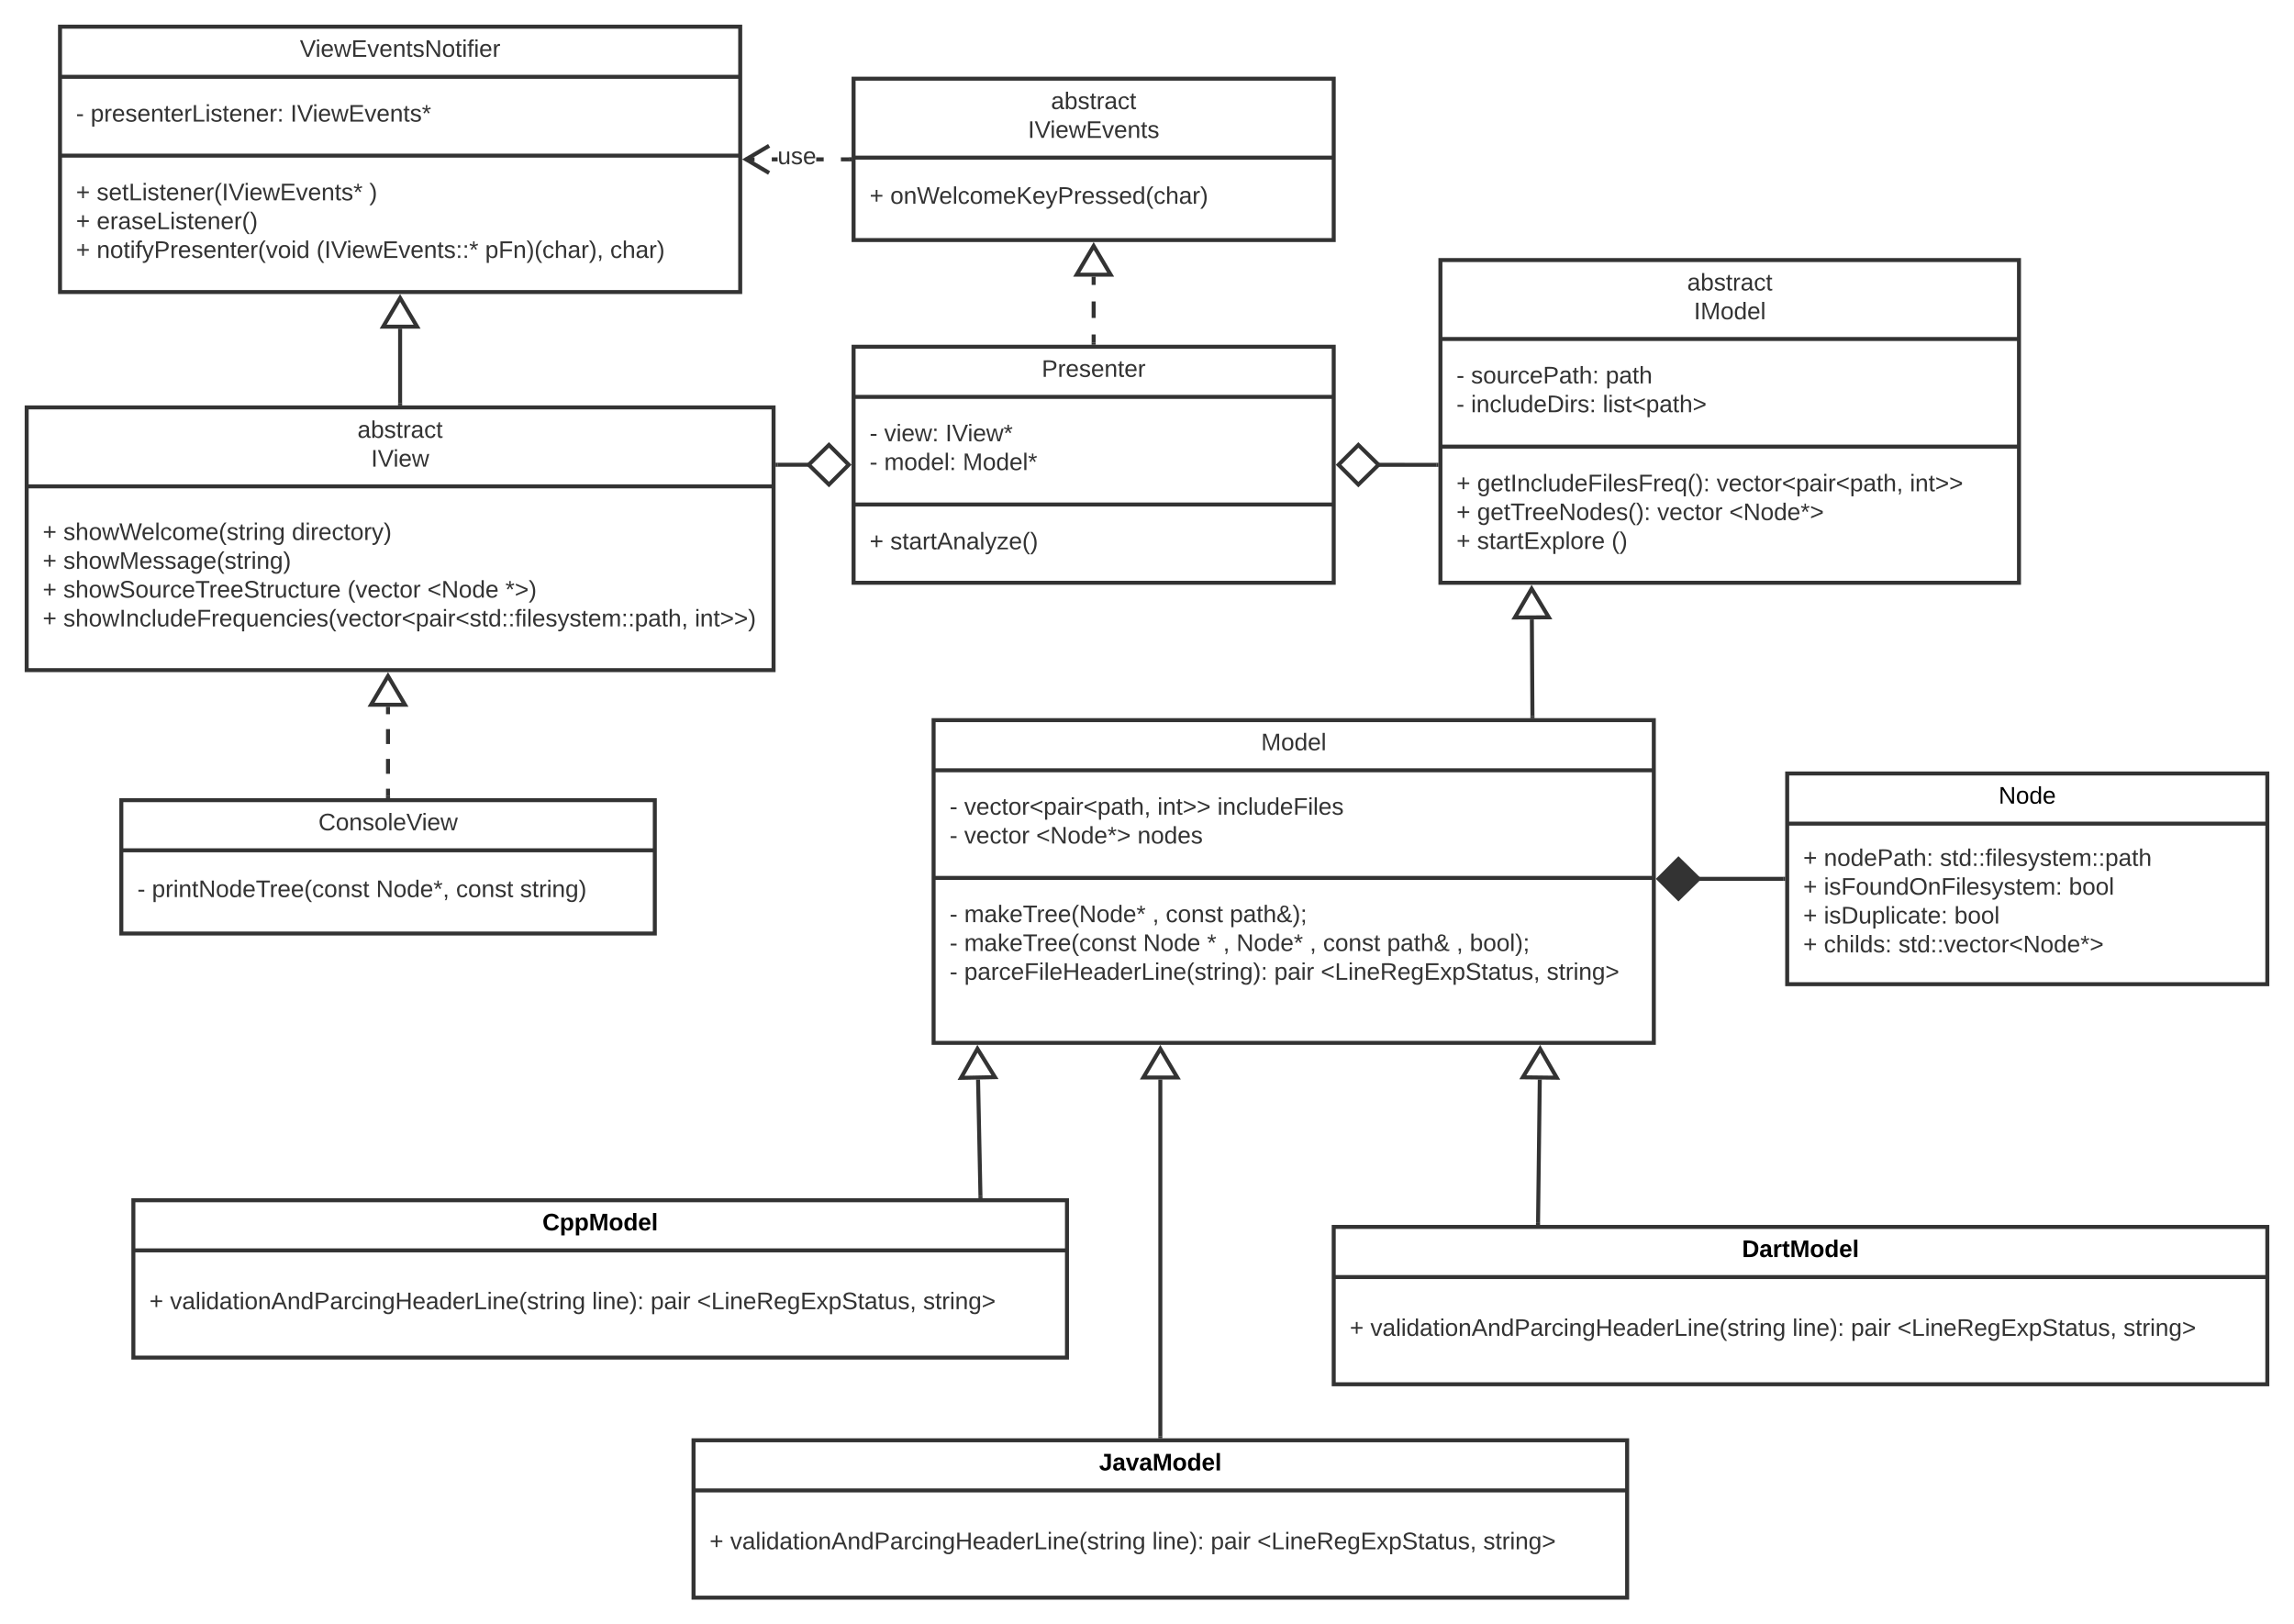 <svg xmlns="http://www.w3.org/2000/svg" xmlns:xlink="http://www.w3.org/1999/xlink" xmlns:lucid="lucid" width="1720" height="1218"><g transform="translate(-20 -100)" lucid:page-tab-id="HWEp-vi-RSFO"><path d="M40 405.5h560v197H40z" stroke="#333" stroke-width="3" fill="#fff"/><path d="M40 464.7h560" stroke="#333" stroke-width="3" fill="none"/><use xlink:href="#a" transform="matrix(1,0,0,1,48,413.5) translate(240.025 14.8)"/><use xlink:href="#b" transform="matrix(1,0,0,1,48,413.5) translate(250.225 36.4)"/><use xlink:href="#c" transform="matrix(1,0,0,1,52,472.7) translate(0 32.2)"/><use xlink:href="#d" transform="matrix(1,0,0,1,52,472.7) translate(15.5 32.2)"/><use xlink:href="#e" transform="matrix(1,0,0,1,52,472.7) translate(186.8 32.2)"/><use xlink:href="#c" transform="matrix(1,0,0,1,52,472.7) translate(0 53.8)"/><use xlink:href="#f" transform="matrix(1,0,0,1,52,472.7) translate(15.5 53.8)"/><use xlink:href="#c" transform="matrix(1,0,0,1,52,472.7) translate(0 75.4)"/><use xlink:href="#g" transform="matrix(1,0,0,1,52,472.7) translate(15.5 75.4)"/><use xlink:href="#h" transform="matrix(1,0,0,1,52,472.7) translate(228.55 75.4)"/><use xlink:href="#i" transform="matrix(1,0,0,1,52,472.7) translate(288.45 75.4)"/><use xlink:href="#j" transform="matrix(1,0,0,1,52,472.7) translate(346.9 75.4)"/><use xlink:href="#c" transform="matrix(1,0,0,1,52,472.7) translate(0 97)"/><use xlink:href="#k" transform="matrix(1,0,0,1,52,472.7) translate(15.5 97)"/><use xlink:href="#l" transform="matrix(1,0,0,1,52,472.7) translate(488.9 97)"/><path d="M840 357v-6.2m0-12.38v-12.38m0-12.38v-6.2" stroke="#333" stroke-width="3" fill="none"/><path d="M841.5 358.5h-3v-1.54h3z" stroke="#333" stroke-width=".05" fill="#333"/><path d="M840 284.45l12.73 21.5h-25.46z" stroke="#333" stroke-width="3" fill="#fff"/><path d="M310.92 697v-5.6m0-11.16v-11.17m0-11.17v-11.18m0-11.17v-5.58" stroke="#333" stroke-width="3" fill="none"/><path d="M312.42 698.5h-3v-1.54h3z" stroke="#333" stroke-width=".05" fill="#333"/><path d="M310.92 606.95l12.73 21.5H298.2zM660 159h360v121H660z" stroke="#333" stroke-width="3" fill="#fff"/><path d="M660 218.2h360" stroke="#333" stroke-width="3" fill="none"/><use xlink:href="#a" transform="matrix(1,0,0,1,668,167) translate(140.025 14.8)"/><use xlink:href="#m" transform="matrix(1,0,0,1,668,167) translate(122.725 36.4)"/><use xlink:href="#n" transform="matrix(1,0,0,1,672,226.2) translate(0 26.6)"/><use xlink:href="#o" transform="matrix(1,0,0,1,672,226.2) translate(15.5 26.6)"/><path d="M65 120h510v199H65z" stroke="#333" stroke-width="3" fill="#fff"/><path d="M65 157.6h510M65 216.7h510" stroke="#333" stroke-width="3" fill="none"/><use xlink:href="#p" transform="matrix(1,0,0,1,73,128) translate(171.825 14.6)"/><use xlink:href="#q" transform="matrix(1,0,0,1,77,165.6) translate(0 25.6)"/><use xlink:href="#r" transform="matrix(1,0,0,1,77,165.6) translate(10.95 25.6)"/><use xlink:href="#s" transform="matrix(1,0,0,1,77,165.6) translate(160.75 25.6)"/><use xlink:href="#n" transform="matrix(1,0,0,1,77,224.7) translate(0 25.5)"/><use xlink:href="#t" transform="matrix(1,0,0,1,77,224.7) translate(15.5 25.5)"/><use xlink:href="#u" transform="matrix(1,0,0,1,77,224.7) translate(219.9 25.5)"/><use xlink:href="#n" transform="matrix(1,0,0,1,77,224.7) translate(0 47.1)"/><use xlink:href="#v" transform="matrix(1,0,0,1,77,224.7) translate(15.5 47.1)"/><use xlink:href="#n" transform="matrix(1,0,0,1,77,224.7) translate(0 68.7)"/><use xlink:href="#w" transform="matrix(1,0,0,1,77,224.7) translate(15.5 68.7)"/><use xlink:href="#x" transform="matrix(1,0,0,1,77,224.7) translate(180.25 68.7)"/><use xlink:href="#y" transform="matrix(1,0,0,1,77,224.7) translate(306.75 68.7)"/><use xlink:href="#z" transform="matrix(1,0,0,1,77,224.7) translate(400.5 68.7)"/><path d="M660 360h360v177H660z" stroke="#333" stroke-width="3" fill="#fff"/><path d="M660 397.6h360m-360 80.7h360" stroke="#333" stroke-width="3" fill="none"/><use xlink:href="#A" transform="matrix(1,0,0,1,668,368) translate(133.05 14.6)"/><use xlink:href="#q" transform="matrix(1,0,0,1,672,405.6) translate(0 25.3)"/><use xlink:href="#B" transform="matrix(1,0,0,1,672,405.6) translate(10.95 25.3)"/><use xlink:href="#C" transform="matrix(1,0,0,1,672,405.6) translate(56.85 25.3)"/><use xlink:href="#q" transform="matrix(1,0,0,1,672,405.6) translate(0 46.9)"/><use xlink:href="#D" transform="matrix(1,0,0,1,672,405.6) translate(10.95 46.9)"/><use xlink:href="#n" transform="matrix(1,0,0,1,672,486.3) translate(0 25.6)"/><use xlink:href="#E" transform="matrix(1,0,0,1,672,486.3) translate(15.5 25.6)"/><path d="M320 402.5v-56.04" stroke="#333" stroke-width="3" fill="none"/><path d="M321.5 404h-3v-1.54h3z" stroke="#333" stroke-width=".05" fill="#333"/><path d="M320 323.45l12.73 21.5h-25.46z" stroke="#333" stroke-width="3" fill="#fff"/><path d="M657 221h-6.48v-3H657zm-54 0h-4.33v-3H603zm-17.3 0h-6.47v-3h6.48zm51.86 0H632v-3h5.56z" stroke="#333" stroke-width=".05" fill="#333"/><path d="M658.5 221h-1.54v-3h1.54z" fill="#333"/><path d="M658.52 221.03h-1.58v-3.06h1.58zm-1.53-3v2.94h1.48v-2.94zM597.42 210.6l-15.03 8.9 15.02 8.9-1.52 2.57-19.4-11.47 19.4-11.47z" stroke="#333" stroke-width=".05" fill="#333"/><use xlink:href="#F" transform="matrix(1,0,0,1,603,208.7) translate(0 14.4)"/><path d="M627.38 448.5H603" stroke="#333" stroke-width="3" fill="none"/><path d="M656.38 448.5l-14.85 14.85-15.15-14.85 15.15-14.85z" stroke="#333" stroke-width="3" fill="#fff"/><path d="M603.04 450h-1.54v-3h1.54z" stroke="#333" stroke-width=".05" fill="#333"/><path d="M720 640h540v242H720z" stroke="#333" stroke-width="3" fill="#fff"/><path d="M720 677.6h540m-540 80.7h540" stroke="#333" stroke-width="3" fill="none"/><use xlink:href="#G" transform="matrix(1,0,0,1,728,648) translate(237.55 14.6)"/><use xlink:href="#q" transform="matrix(1,0,0,1,732,685.6) translate(0 25.3)"/><use xlink:href="#H" transform="matrix(1,0,0,1,732,685.6) translate(10.95 25.3)"/><use xlink:href="#I" transform="matrix(1,0,0,1,732,685.6) translate(155.8 25.3)"/><use xlink:href="#J" transform="matrix(1,0,0,1,732,685.6) translate(200.75 25.3)"/><use xlink:href="#q" transform="matrix(1,0,0,1,732,685.6) translate(0 46.9)"/><use xlink:href="#K" transform="matrix(1,0,0,1,732,685.6) translate(10.95 46.9)"/><use xlink:href="#L" transform="matrix(1,0,0,1,732,685.6) translate(64.9 46.9)"/><use xlink:href="#M" transform="matrix(1,0,0,1,732,685.6) translate(140.85 46.9)"/><use xlink:href="#q" transform="matrix(1,0,0,1,732,766.3) translate(0 25.2)"/><use xlink:href="#N" transform="matrix(1,0,0,1,732,766.3) translate(10.95 25.2)"/><use xlink:href="#O" transform="matrix(1,0,0,1,732,766.3) translate(152.05 25.2)"/><use xlink:href="#P" transform="matrix(1,0,0,1,732,766.3) translate(162.05 25.2)"/><use xlink:href="#Q" transform="matrix(1,0,0,1,732,766.3) translate(210.05 25.2)"/><use xlink:href="#q" transform="matrix(1,0,0,1,732,766.3) translate(0 46.8)"/><use xlink:href="#R" transform="matrix(1,0,0,1,732,766.3) translate(10.95 46.8)"/><use xlink:href="#S" transform="matrix(1,0,0,1,732,766.3) translate(145.1 46.8)"/><use xlink:href="#T" transform="matrix(1,0,0,1,732,766.3) translate(193.05 46.8)"/><use xlink:href="#O" transform="matrix(1,0,0,1,732,766.3) translate(205.05 46.8)"/><use xlink:href="#U" transform="matrix(1,0,0,1,732,766.3) translate(215.05 46.8)"/><use xlink:href="#O" transform="matrix(1,0,0,1,732,766.3) translate(270 46.8)"/><use xlink:href="#P" transform="matrix(1,0,0,1,732,766.3) translate(280 46.8)"/><use xlink:href="#V" transform="matrix(1,0,0,1,732,766.3) translate(328 46.8)"/><use xlink:href="#O" transform="matrix(1,0,0,1,732,766.3) translate(380 46.8)"/><use xlink:href="#W" transform="matrix(1,0,0,1,732,766.3) translate(390 46.8)"/><use xlink:href="#q" transform="matrix(1,0,0,1,732,766.3) translate(0 68.4)"/><use xlink:href="#X" transform="matrix(1,0,0,1,732,766.3) translate(10.95 68.4)"/><use xlink:href="#Y" transform="matrix(1,0,0,1,732,766.3) translate(243.4 68.4)"/><use xlink:href="#Z" transform="matrix(1,0,0,1,732,766.3) translate(278.3 68.4)"/><use xlink:href="#aa" transform="matrix(1,0,0,1,732,766.3) translate(447.7 68.4)"/><use xlink:href="#ab" transform="matrix(1,0,0,1,732,766.3) translate(0 90)"/><path d="M1052.63 448.53l44.37.04" stroke="#333" stroke-width="3" fill="none"/><path d="M1023.62 448.5l14.86-14.83 15.14 14.86-15.16 14.84z" stroke="#333" stroke-width="3" fill="#fff"/><path d="M1098.5 447.07v3h-1.54v-3z" stroke="#333" stroke-width=".05" fill="#333"/><path d="M1360 680h360v158h-360z" stroke="#333" stroke-width="3" fill="#fff"/><path d="M1360 717.6h360" stroke="#333" stroke-width="3" fill="none"/><g><use xlink:href="#ac" transform="matrix(1,0,0,1,1368,688) translate(150.525 14.6)"/></g><g><use xlink:href="#n" transform="matrix(1,0,0,1,1372,725.6) translate(0 23.7)"/><use xlink:href="#ad" transform="matrix(1,0,0,1,1372,725.6) translate(15.5 23.7)"/><use xlink:href="#ae" transform="matrix(1,0,0,1,1372,725.6) translate(102.5 23.7)"/><use xlink:href="#n" transform="matrix(1,0,0,1,1372,725.6) translate(0 45.3)"/><use xlink:href="#af" transform="matrix(1,0,0,1,1372,725.6) translate(15.5 45.3)"/><use xlink:href="#ag" transform="matrix(1,0,0,1,1372,725.6) translate(199.2 45.3)"/><use xlink:href="#ah" transform="matrix(1,0,0,1,1372,725.6) translate(252.01 45.3)"/><use xlink:href="#n" transform="matrix(1,0,0,1,1372,725.6) translate(0 66.9)"/><use xlink:href="#ai" transform="matrix(1,0,0,1,1372,725.6) translate(15.5 66.9)"/><use xlink:href="#aj" transform="matrix(1,0,0,1,1372,725.6) translate(113.3 66.9)"/><use xlink:href="#n" transform="matrix(1,0,0,1,1372,725.6) translate(0 88.5)"/><use xlink:href="#ak" transform="matrix(1,0,0,1,1372,725.6) translate(15.5 88.5)"/><use xlink:href="#al" transform="matrix(1,0,0,1,1372,725.6) translate(71.4 88.5)"/></g><path d="M1292.63 759H1357" stroke="#333" stroke-width="3" fill="none"/><path d="M1263.62 759l14.85-14.85 15.15 14.85-15.15 14.85z" stroke="#333" stroke-width="3" fill="#333"/><path d="M1358.5 760.5h-1.54v-3h1.54z" stroke="#333" stroke-width=".05" fill="#333"/><path d="M110.97 700h400v100h-400z" stroke="#333" stroke-width="3" fill="#fff"/><path d="M110.97 737.6h400" stroke="#333" stroke-width="3" fill="none"/><g><use xlink:href="#am" transform="matrix(1,0,0,1,118.973,708) translate(139.775 14.6)"/></g><g><use xlink:href="#an" transform="matrix(1,0,0,1,122.973,745.6) translate(0 27.1)"/><use xlink:href="#ao" transform="matrix(1,0,0,1,122.973,745.6) translate(10.95 27.1)"/><use xlink:href="#ap" transform="matrix(1,0,0,1,122.973,745.6) translate(179 27.1)"/><use xlink:href="#aq" transform="matrix(1,0,0,1,122.973,745.6) translate(238.95 27.1)"/><use xlink:href="#ar" transform="matrix(1,0,0,1,122.973,745.6) translate(286.95 27.1)"/></g><path d="M1100 295h433.8v242H1100z" stroke="#333" stroke-width="3" fill="#fff"/><path d="M1100 354.2h433.8M1100 434.9h433.8" stroke="#333" stroke-width="3" fill="none"/><g><use xlink:href="#as" transform="matrix(1,0,0,1,1108,303) translate(177.025 14.8)"/><use xlink:href="#at" transform="matrix(1,0,0,1,1108,303) translate(182.05 36.4)"/></g><g><use xlink:href="#q" transform="matrix(1,0,0,1,1112,362.2) translate(0 25.3)"/><use xlink:href="#au" transform="matrix(1,0,0,1,1112,362.2) translate(10.95 25.3)"/><use xlink:href="#av" transform="matrix(1,0,0,1,1112,362.2) translate(111.9 25.3)"/><use xlink:href="#q" transform="matrix(1,0,0,1,1112,362.2) translate(0 46.9)"/><use xlink:href="#aw" transform="matrix(1,0,0,1,1112,362.2) translate(10.95 46.9)"/><use xlink:href="#ax" transform="matrix(1,0,0,1,1112,362.2) translate(109.7 46.9)"/></g><g><use xlink:href="#n" transform="matrix(1,0,0,1,1112,442.9) translate(0 25.5)"/><use xlink:href="#ay" transform="matrix(1,0,0,1,1112,442.9) translate(15.5 25.5)"/><use xlink:href="#H" transform="matrix(1,0,0,1,1112,442.9) translate(195.1 25.5)"/><use xlink:href="#az" transform="matrix(1,0,0,1,1112,442.9) translate(339.95 25.5)"/><use xlink:href="#n" transform="matrix(1,0,0,1,1112,442.9) translate(0 47.1)"/><use xlink:href="#aA" transform="matrix(1,0,0,1,1112,442.9) translate(15.5 47.1)"/><use xlink:href="#aB" transform="matrix(1,0,0,1,1112,442.9) translate(204.55 47.1)"/><use xlink:href="#n" transform="matrix(1,0,0,1,1112,442.9) translate(0 68.7)"/><use xlink:href="#aC" transform="matrix(1,0,0,1,1112,442.9) translate(15.5 68.7)"/><use xlink:href="#aD" transform="matrix(1,0,0,1,1112,442.9) translate(116.35 68.7)"/></g><path d="M1169 637l-.45-72.53" stroke="#333" stroke-width="3" fill="none"/><path d="M1170.5 638.5h-3v-1.53l3-.02z" stroke="#333" stroke-width=".05" fill="#333"/><path d="M1168.4 541.45l12.87 21.44-25.45.14zM120 1000h700v118H120z" stroke="#333" stroke-width="3" fill="#fff"/><path d="M120 1037.6h700" stroke="#333" stroke-width="3" fill="none"/><g><use xlink:href="#aE" transform="matrix(1,0,0,1,128,1008) translate(298.65 14.6)"/></g><g><use xlink:href="#n" transform="matrix(1,0,0,1,132,1045.6) translate(0 36.1)"/><use xlink:href="#aF" transform="matrix(1,0,0,1,132,1045.6) translate(15.5 36.1)"/><use xlink:href="#aG" transform="matrix(1,0,0,1,132,1045.6) translate(331.95 36.1)"/><use xlink:href="#Y" transform="matrix(1,0,0,1,132,1045.6) translate(375.8 36.1)"/><use xlink:href="#Z" transform="matrix(1,0,0,1,132,1045.6) translate(410.7 36.1)"/><use xlink:href="#aH" transform="matrix(1,0,0,1,132,1045.6) translate(580.1 36.1)"/></g><path d="M1020 1020h700v118h-700z" stroke="#333" stroke-width="3" fill="#fff"/><path d="M1020 1057.6h700" stroke="#333" stroke-width="3" fill="none"/><g><use xlink:href="#aI" transform="matrix(1,0,0,1,1028,1028) translate(298.125 14.6)"/></g><g><use xlink:href="#n" transform="matrix(1,0,0,1,1032,1065.6) translate(0 36.1)"/><use xlink:href="#aF" transform="matrix(1,0,0,1,1032,1065.6) translate(15.5 36.1)"/><use xlink:href="#aG" transform="matrix(1,0,0,1,1032,1065.6) translate(331.95 36.1)"/><use xlink:href="#Y" transform="matrix(1,0,0,1,1032,1065.6) translate(375.8 36.1)"/><use xlink:href="#Z" transform="matrix(1,0,0,1,1032,1065.6) translate(410.7 36.1)"/><use xlink:href="#aH" transform="matrix(1,0,0,1,1032,1065.6) translate(580.1 36.1)"/></g><path d="M540 1180h700v118H540z" stroke="#333" stroke-width="3" fill="#fff"/><path d="M540 1217.6h700" stroke="#333" stroke-width="3" fill="none"/><g><use xlink:href="#aJ" transform="matrix(1,0,0,1,548,1188) translate(296.075 14.6)"/></g><g><use xlink:href="#n" transform="matrix(1,0,0,1,552,1225.6) translate(0 36.1)"/><use xlink:href="#aF" transform="matrix(1,0,0,1,552,1225.6) translate(15.5 36.1)"/><use xlink:href="#aG" transform="matrix(1,0,0,1,552,1225.6) translate(331.95 36.1)"/><use xlink:href="#Y" transform="matrix(1,0,0,1,552,1225.6) translate(375.8 36.1)"/><use xlink:href="#Z" transform="matrix(1,0,0,1,552,1225.6) translate(410.7 36.1)"/><use xlink:href="#aH" transform="matrix(1,0,0,1,552,1225.6) translate(580.1 36.1)"/></g><path d="M1173.2 1017l1.3-107.54" stroke="#333" stroke-width="3" fill="none"/><path d="M1174.7 1016.98l-.03 1.52h-3l.02-1.56z" stroke="#333" stroke-width=".05" fill="#333"/><path d="M1174.76 886.45l12.47 21.67-25.45-.3z" stroke="#333" stroke-width="3" fill="#fff"/><path d="M755.13 997l-1.8-87.54" stroke="#333" stroke-width="3" fill="none"/><path d="M756.66 998.5h-3l-.03-1.5 3-.07z" stroke="#333" stroke-width=".05" fill="#333"/><path d="M752.86 886.45l13.16 21.25-25.44.52z" stroke="#333" stroke-width="3" fill="#fff"/><path d="M890 1177V909.47" stroke="#333" stroke-width="3" fill="none"/><path d="M891.5 1178.5h-3v-1.54h3z" stroke="#333" stroke-width=".05" fill="#333"/><path d="M890 886.45l12.73 21.5h-25.46z" stroke="#333" stroke-width="3" fill="#fff"/><defs><path fill="#333" d="M141-36C126-15 110 5 73 4 37 3 15-17 15-53c-1-64 63-63 125-63 3-35-9-54-41-54-24 1-41 7-42 31l-33-3c5-37 33-52 76-52 45 0 72 20 72 64v82c-1 20 7 32 28 27v20c-31 9-61-2-59-35zM48-53c0 20 12 33 32 33 41-3 63-29 60-74-43 2-92-5-92 41" id="aK"/><path fill="#333" d="M115-194c53 0 69 39 70 98 0 66-23 100-70 100C84 3 66-7 56-30L54 0H23l1-261h32v101c10-23 28-34 59-34zm-8 174c40 0 45-34 45-75 0-40-5-75-45-74-42 0-51 32-51 76 0 43 10 73 51 73" id="aL"/><path fill="#333" d="M135-143c-3-34-86-38-87 0 15 53 115 12 119 90S17 21 10-45l28-5c4 36 97 45 98 0-10-56-113-15-118-90-4-57 82-63 122-42 12 7 21 19 24 35" id="aM"/><path fill="#333" d="M59-47c-2 24 18 29 38 22v24C64 9 27 4 27-40v-127H5v-23h24l9-43h21v43h35v23H59v120" id="aN"/><path fill="#333" d="M114-163C36-179 61-72 57 0H25l-1-190h30c1 12-1 29 2 39 6-27 23-49 58-41v29" id="aO"/><path fill="#333" d="M96-169c-40 0-48 33-48 73s9 75 48 75c24 0 41-14 43-38l32 2c-6 37-31 61-74 61-59 0-76-41-82-99-10-93 101-131 147-64 4 7 5 14 7 22l-32 3c-4-21-16-35-41-35" id="aP"/><g id="a"><use transform="matrix(0.05,0,0,0.05,0,0)" xlink:href="#aK"/><use transform="matrix(0.05,0,0,0.05,10,0)" xlink:href="#aL"/><use transform="matrix(0.05,0,0,0.05,20,0)" xlink:href="#aM"/><use transform="matrix(0.05,0,0,0.05,29,0)" xlink:href="#aN"/><use transform="matrix(0.05,0,0,0.05,34,0)" xlink:href="#aO"/><use transform="matrix(0.05,0,0,0.05,39.95,0)" xlink:href="#aK"/><use transform="matrix(0.05,0,0,0.05,49.95,0)" xlink:href="#aP"/><use transform="matrix(0.05,0,0,0.05,58.95,0)" xlink:href="#aN"/></g><path fill="#333" d="M33 0v-248h34V0H33" id="aQ"/><path fill="#333" d="M137 0h-34L2-248h35l83 218 83-218h36" id="aR"/><path fill="#333" d="M24-231v-30h32v30H24zM24 0v-190h32V0H24" id="aS"/><path fill="#333" d="M100-194c63 0 86 42 84 106H49c0 40 14 67 53 68 26 1 43-12 49-29l28 8c-11 28-37 45-77 45C44 4 14-33 15-96c1-61 26-98 85-98zm52 81c6-60-76-77-97-28-3 7-6 17-6 28h103" id="aT"/><path fill="#333" d="M206 0h-36l-40-164L89 0H53L-1-190h32L70-26l43-164h34l41 164 42-164h31" id="aU"/><g id="b"><use transform="matrix(0.05,0,0,0.05,0,0)" xlink:href="#aQ"/><use transform="matrix(0.05,0,0,0.05,5,0)" xlink:href="#aR"/><use transform="matrix(0.05,0,0,0.05,16.65,0)" xlink:href="#aS"/><use transform="matrix(0.05,0,0,0.05,20.6,0)" xlink:href="#aT"/><use transform="matrix(0.05,0,0,0.05,30.6,0)" xlink:href="#aU"/></g><path fill="#333" d="M118-107v75H92v-75H18v-26h74v-75h26v75h74v26h-74" id="aV"/><use transform="matrix(0.05,0,0,0.05,0,0)" xlink:href="#aV" id="c"/><path fill="#333" d="M106-169C34-169 62-67 57 0H25v-261h32l-1 103c12-21 28-36 61-36 89 0 53 116 60 194h-32v-121c2-32-8-49-39-48" id="aW"/><path fill="#333" d="M100-194c62-1 85 37 85 99 1 63-27 99-86 99S16-35 15-95c0-66 28-99 85-99zM99-20c44 1 53-31 53-75 0-43-8-75-51-75s-53 32-53 75 10 74 51 75" id="aX"/><path fill="#333" d="M266 0h-40l-56-210L115 0H75L2-248h35L96-30l15-64 43-154h32l59 218 59-218h35" id="aY"/><path fill="#333" d="M24 0v-261h32V0H24" id="aZ"/><path fill="#333" d="M210-169c-67 3-38 105-44 169h-31v-121c0-29-5-50-35-48C34-165 62-65 56 0H25l-1-190h30c1 10-1 24 2 32 10-44 99-50 107 0 11-21 27-35 58-36 85-2 47 119 55 194h-31v-121c0-29-5-49-35-48" id="ba"/><path fill="#333" d="M87 75C49 33 22-17 22-94c0-76 28-126 65-167h31c-38 41-64 92-64 168S80 34 118 75H87" id="bb"/><path fill="#333" d="M117-194c89-4 53 116 60 194h-32v-121c0-31-8-49-39-48C34-167 62-67 57 0H25l-1-190h30c1 10-1 24 2 32 11-22 29-35 61-36" id="bc"/><path fill="#333" d="M177-190C167-65 218 103 67 71c-23-6-38-20-44-43l32-5c15 47 100 32 89-28v-30C133-14 115 1 83 1 29 1 15-40 15-95c0-56 16-97 71-98 29-1 48 16 59 35 1-10 0-23 2-32h30zM94-22c36 0 50-32 50-73 0-42-14-75-50-75-39 0-46 34-46 75s6 73 46 73" id="bd"/><g id="d"><use transform="matrix(0.05,0,0,0.05,0,0)" xlink:href="#aM"/><use transform="matrix(0.05,0,0,0.05,9,0)" xlink:href="#aW"/><use transform="matrix(0.05,0,0,0.05,19,0)" xlink:href="#aX"/><use transform="matrix(0.05,0,0,0.05,29,0)" xlink:href="#aU"/><use transform="matrix(0.05,0,0,0.05,41.95,0)" xlink:href="#aY"/><use transform="matrix(0.05,0,0,0.05,58.55,0)" xlink:href="#aT"/><use transform="matrix(0.05,0,0,0.05,68.55,0)" xlink:href="#aZ"/><use transform="matrix(0.05,0,0,0.05,72.5,0)" xlink:href="#aP"/><use transform="matrix(0.05,0,0,0.05,81.5,0)" xlink:href="#aX"/><use transform="matrix(0.05,0,0,0.05,91.5,0)" xlink:href="#ba"/><use transform="matrix(0.05,0,0,0.05,106.45,0)" xlink:href="#aT"/><use transform="matrix(0.05,0,0,0.05,116.45,0)" xlink:href="#bb"/><use transform="matrix(0.05,0,0,0.05,122.4,0)" xlink:href="#aM"/><use transform="matrix(0.05,0,0,0.05,131.4,0)" xlink:href="#aN"/><use transform="matrix(0.05,0,0,0.05,136.4,0)" xlink:href="#aO"/><use transform="matrix(0.05,0,0,0.05,142.35,0)" xlink:href="#aS"/><use transform="matrix(0.05,0,0,0.05,146.3,0)" xlink:href="#bc"/><use transform="matrix(0.05,0,0,0.05,156.3,0)" xlink:href="#bd"/></g><path fill="#333" d="M85-194c31 0 48 13 60 33l-1-100h32l1 261h-30c-2-10 0-23-3-31C134-8 116 4 85 4 32 4 16-35 15-94c0-66 23-100 70-100zm9 24c-40 0-46 34-46 75 0 40 6 74 45 74 42 0 51-32 51-76 0-42-9-74-50-73" id="be"/><path fill="#333" d="M179-190L93 31C79 59 56 82 12 73V49c39 6 53-20 64-50L1-190h34L92-34l54-156h33" id="bf"/><path fill="#333" d="M33-261c38 41 65 92 65 168S71 34 33 75H2C39 34 66-17 66-93S39-220 2-261h31" id="bg"/><g id="e"><use transform="matrix(0.05,0,0,0.05,0,0)" xlink:href="#be"/><use transform="matrix(0.05,0,0,0.05,10,0)" xlink:href="#aS"/><use transform="matrix(0.05,0,0,0.05,13.95,0)" xlink:href="#aO"/><use transform="matrix(0.05,0,0,0.05,19.9,0)" xlink:href="#aT"/><use transform="matrix(0.05,0,0,0.05,29.9,0)" xlink:href="#aP"/><use transform="matrix(0.05,0,0,0.05,38.9,0)" xlink:href="#aN"/><use transform="matrix(0.05,0,0,0.05,43.9,0)" xlink:href="#aX"/><use transform="matrix(0.05,0,0,0.05,53.9,0)" xlink:href="#aO"/><use transform="matrix(0.05,0,0,0.05,59.85,0)" xlink:href="#bf"/><use transform="matrix(0.05,0,0,0.05,68.85,0)" xlink:href="#bg"/></g><path fill="#333" d="M240 0l2-218c-23 76-54 145-80 218h-23L58-218 59 0H30v-248h44l77 211c21-75 51-140 76-211h43V0h-30" id="bh"/><g id="f"><use transform="matrix(0.05,0,0,0.05,0,0)" xlink:href="#aM"/><use transform="matrix(0.05,0,0,0.05,9,0)" xlink:href="#aW"/><use transform="matrix(0.05,0,0,0.05,19,0)" xlink:href="#aX"/><use transform="matrix(0.05,0,0,0.05,29,0)" xlink:href="#aU"/><use transform="matrix(0.05,0,0,0.05,41.95,0)" xlink:href="#bh"/><use transform="matrix(0.05,0,0,0.05,56.9,0)" xlink:href="#aT"/><use transform="matrix(0.05,0,0,0.05,66.9,0)" xlink:href="#aM"/><use transform="matrix(0.05,0,0,0.05,75.9,0)" xlink:href="#aM"/><use transform="matrix(0.05,0,0,0.05,84.9,0)" xlink:href="#aK"/><use transform="matrix(0.05,0,0,0.05,94.9,0)" xlink:href="#bd"/><use transform="matrix(0.05,0,0,0.05,104.9,0)" xlink:href="#aT"/><use transform="matrix(0.05,0,0,0.05,114.9,0)" xlink:href="#bb"/><use transform="matrix(0.05,0,0,0.05,120.85,0)" xlink:href="#aM"/><use transform="matrix(0.05,0,0,0.05,129.85,0)" xlink:href="#aN"/><use transform="matrix(0.05,0,0,0.05,134.85,0)" xlink:href="#aO"/><use transform="matrix(0.05,0,0,0.05,140.8,0)" xlink:href="#aS"/><use transform="matrix(0.05,0,0,0.05,144.75,0)" xlink:href="#bc"/><use transform="matrix(0.05,0,0,0.05,154.75,0)" xlink:href="#bd"/><use transform="matrix(0.05,0,0,0.05,164.75,0)" xlink:href="#bg"/></g><path fill="#333" d="M185-189c-5-48-123-54-124 2 14 75 158 14 163 119 3 78-121 87-175 55-17-10-28-26-33-46l33-7c5 56 141 63 141-1 0-78-155-14-162-118-5-82 145-84 179-34 5 7 8 16 11 25" id="bi"/><path fill="#333" d="M84 4C-5 8 30-112 23-190h32v120c0 31 7 50 39 49 72-2 45-101 50-169h31l1 190h-30c-1-10 1-25-2-33-11 22-28 36-60 37" id="bj"/><path fill="#333" d="M127-220V0H93v-220H8v-28h204v28h-85" id="bk"/><g id="g"><use transform="matrix(0.05,0,0,0.05,0,0)" xlink:href="#aM"/><use transform="matrix(0.05,0,0,0.05,9,0)" xlink:href="#aW"/><use transform="matrix(0.05,0,0,0.05,19,0)" xlink:href="#aX"/><use transform="matrix(0.05,0,0,0.05,29,0)" xlink:href="#aU"/><use transform="matrix(0.05,0,0,0.05,41.95,0)" xlink:href="#bi"/><use transform="matrix(0.05,0,0,0.05,53.95,0)" xlink:href="#aX"/><use transform="matrix(0.05,0,0,0.05,63.95,0)" xlink:href="#bj"/><use transform="matrix(0.05,0,0,0.05,73.95,0)" xlink:href="#aO"/><use transform="matrix(0.05,0,0,0.05,79.9,0)" xlink:href="#aP"/><use transform="matrix(0.05,0,0,0.05,88.9,0)" xlink:href="#aT"/><use transform="matrix(0.05,0,0,0.05,98.9,0)" xlink:href="#bk"/><use transform="matrix(0.05,0,0,0.05,109.2,0)" xlink:href="#aO"/><use transform="matrix(0.05,0,0,0.05,115.15,0)" xlink:href="#aT"/><use transform="matrix(0.05,0,0,0.05,125.15,0)" xlink:href="#aT"/><use transform="matrix(0.05,0,0,0.05,135.15,0)" xlink:href="#bi"/><use transform="matrix(0.05,0,0,0.05,147.15,0)" xlink:href="#aN"/><use transform="matrix(0.05,0,0,0.05,152.15,0)" xlink:href="#aO"/><use transform="matrix(0.05,0,0,0.05,158.1,0)" xlink:href="#bj"/><use transform="matrix(0.05,0,0,0.05,168.1,0)" xlink:href="#aP"/><use transform="matrix(0.05,0,0,0.05,177.1,0)" xlink:href="#aN"/><use transform="matrix(0.05,0,0,0.05,182.1,0)" xlink:href="#bj"/><use transform="matrix(0.05,0,0,0.05,192.1,0)" xlink:href="#aO"/><use transform="matrix(0.05,0,0,0.05,198.05,0)" xlink:href="#aT"/></g><path fill="#333" d="M108 0H70L1-190h34L89-25l56-165h34" id="bl"/><g id="h"><use transform="matrix(0.05,0,0,0.05,0,0)" xlink:href="#bb"/><use transform="matrix(0.05,0,0,0.05,5.95,0)" xlink:href="#bl"/><use transform="matrix(0.05,0,0,0.05,14.95,0)" xlink:href="#aT"/><use transform="matrix(0.05,0,0,0.05,24.95,0)" xlink:href="#aP"/><use transform="matrix(0.05,0,0,0.05,33.95,0)" xlink:href="#aN"/><use transform="matrix(0.05,0,0,0.05,38.95,0)" xlink:href="#aX"/><use transform="matrix(0.05,0,0,0.05,48.95,0)" xlink:href="#aO"/></g><path fill="#333" d="M18-100v-36l175-74v27L42-118l151 64v27" id="bm"/><path fill="#333" d="M190 0L58-211 59 0H30v-248h39L202-35l-2-213h31V0h-41" id="bn"/><g id="i"><use transform="matrix(0.05,0,0,0.05,0,0)" xlink:href="#bm"/><use transform="matrix(0.05,0,0,0.05,10.5,0)" xlink:href="#bn"/><use transform="matrix(0.05,0,0,0.05,23.45,0)" xlink:href="#aX"/><use transform="matrix(0.05,0,0,0.05,33.45,0)" xlink:href="#be"/><use transform="matrix(0.05,0,0,0.05,43.45,0)" xlink:href="#aT"/></g><path fill="#333" d="M80-196l47-18 7 23-49 13 32 44-20 13-27-46-27 45-21-12 33-44-49-13 8-23 47 19-2-53h23" id="bo"/><path fill="#333" d="M18-27v-27l151-64-151-65v-27l175 74v36" id="bp"/><g id="j"><use transform="matrix(0.05,0,0,0.05,0,0)" xlink:href="#bo"/><use transform="matrix(0.05,0,0,0.05,7,0)" xlink:href="#bp"/><use transform="matrix(0.05,0,0,0.05,17.5,0)" xlink:href="#bg"/></g><path fill="#333" d="M63-220v92h138v28H63V0H30v-248h175v28H63" id="bq"/><path fill="#333" d="M145-31C134-9 116 4 85 4 32 4 16-35 15-94c0-59 17-99 70-100 32-1 48 14 60 33 0-11-1-24 2-32h30l-1 268h-32zM93-21c41 0 51-33 51-76s-8-73-50-73c-40 0-46 35-46 75s5 74 45 74" id="br"/><path fill="#333" d="M115-194c55 1 70 41 70 98S169 2 115 4C84 4 66-9 55-30l1 105H24l-1-265h31l2 30c10-21 28-34 59-34zm-8 174c40 0 45-34 45-75s-6-73-45-74c-42 0-51 32-51 76 0 43 10 73 51 73" id="bs"/><path fill="#333" d="M33-154v-36h34v36H33zM33 0v-36h34V0H33" id="bt"/><path fill="#333" d="M101-234c-31-9-42 10-38 44h38v23H63V0H32v-167H5v-23h27c-7-52 17-82 69-68v24" id="bu"/><path fill="#333" d="M68-38c1 34 0 65-14 84H32c9-13 17-26 17-46H33v-38h35" id="bv"/><g id="k"><use transform="matrix(0.05,0,0,0.05,0,0)" xlink:href="#aM"/><use transform="matrix(0.05,0,0,0.05,9,0)" xlink:href="#aW"/><use transform="matrix(0.05,0,0,0.05,19,0)" xlink:href="#aX"/><use transform="matrix(0.05,0,0,0.05,29,0)" xlink:href="#aU"/><use transform="matrix(0.05,0,0,0.05,41.95,0)" xlink:href="#aQ"/><use transform="matrix(0.05,0,0,0.05,46.95,0)" xlink:href="#bc"/><use transform="matrix(0.05,0,0,0.05,56.95,0)" xlink:href="#aP"/><use transform="matrix(0.05,0,0,0.05,65.95,0)" xlink:href="#aZ"/><use transform="matrix(0.05,0,0,0.05,69.9,0)" xlink:href="#bj"/><use transform="matrix(0.05,0,0,0.05,79.9,0)" xlink:href="#be"/><use transform="matrix(0.05,0,0,0.05,89.9,0)" xlink:href="#aT"/><use transform="matrix(0.05,0,0,0.05,99.9,0)" xlink:href="#bq"/><use transform="matrix(0.05,0,0,0.05,110.85,0)" xlink:href="#aO"/><use transform="matrix(0.05,0,0,0.05,116.8,0)" xlink:href="#aT"/><use transform="matrix(0.05,0,0,0.05,126.8,0)" xlink:href="#br"/><use transform="matrix(0.05,0,0,0.05,136.8,0)" xlink:href="#bj"/><use transform="matrix(0.05,0,0,0.05,146.8,0)" xlink:href="#aT"/><use transform="matrix(0.05,0,0,0.05,156.8,0)" xlink:href="#bc"/><use transform="matrix(0.05,0,0,0.05,166.8,0)" xlink:href="#aP"/><use transform="matrix(0.05,0,0,0.05,175.8,0)" xlink:href="#aS"/><use transform="matrix(0.05,0,0,0.05,179.75,0)" xlink:href="#aT"/><use transform="matrix(0.05,0,0,0.05,189.75,0)" xlink:href="#aM"/><use transform="matrix(0.05,0,0,0.05,198.75,0)" xlink:href="#bb"/><use transform="matrix(0.05,0,0,0.05,204.7,0)" xlink:href="#bl"/><use transform="matrix(0.05,0,0,0.05,213.7,0)" xlink:href="#aT"/><use transform="matrix(0.05,0,0,0.05,223.7,0)" xlink:href="#aP"/><use transform="matrix(0.05,0,0,0.05,232.7,0)" xlink:href="#aN"/><use transform="matrix(0.05,0,0,0.05,237.7,0)" xlink:href="#aX"/><use transform="matrix(0.05,0,0,0.05,247.7,0)" xlink:href="#aO"/><use transform="matrix(0.05,0,0,0.05,253.65,0)" xlink:href="#bm"/><use transform="matrix(0.05,0,0,0.05,264.15,0)" xlink:href="#bs"/><use transform="matrix(0.05,0,0,0.05,274.15,0)" xlink:href="#aK"/><use transform="matrix(0.05,0,0,0.05,284.15,0)" xlink:href="#aS"/><use transform="matrix(0.05,0,0,0.05,288.1,0)" xlink:href="#aO"/><use transform="matrix(0.05,0,0,0.05,294.05,0)" xlink:href="#bm"/><use transform="matrix(0.05,0,0,0.05,304.55,0)" xlink:href="#aM"/><use transform="matrix(0.05,0,0,0.05,313.55,0)" xlink:href="#aN"/><use transform="matrix(0.05,0,0,0.05,318.55,0)" xlink:href="#be"/><use transform="matrix(0.05,0,0,0.05,328.55,0)" xlink:href="#bt"/><use transform="matrix(0.05,0,0,0.05,333.55,0)" xlink:href="#bt"/><use transform="matrix(0.05,0,0,0.05,338.55,0)" xlink:href="#bu"/><use transform="matrix(0.05,0,0,0.05,343.55,0)" xlink:href="#aS"/><use transform="matrix(0.05,0,0,0.05,347.5,0)" xlink:href="#aZ"/><use transform="matrix(0.05,0,0,0.05,351.45,0)" xlink:href="#aT"/><use transform="matrix(0.05,0,0,0.05,361.45,0)" xlink:href="#aM"/><use transform="matrix(0.05,0,0,0.05,370.45,0)" xlink:href="#bf"/><use transform="matrix(0.05,0,0,0.05,379.45,0)" xlink:href="#aM"/><use transform="matrix(0.05,0,0,0.05,388.45,0)" xlink:href="#aN"/><use transform="matrix(0.05,0,0,0.05,393.45,0)" xlink:href="#aT"/><use transform="matrix(0.05,0,0,0.05,403.45,0)" xlink:href="#ba"/><use transform="matrix(0.05,0,0,0.05,418.4,0)" xlink:href="#bt"/><use transform="matrix(0.05,0,0,0.05,423.4,0)" xlink:href="#bt"/><use transform="matrix(0.05,0,0,0.05,428.4,0)" xlink:href="#bs"/><use transform="matrix(0.05,0,0,0.05,438.4,0)" xlink:href="#aK"/><use transform="matrix(0.05,0,0,0.05,448.4,0)" xlink:href="#aN"/><use transform="matrix(0.05,0,0,0.05,453.4,0)" xlink:href="#aW"/><use transform="matrix(0.05,0,0,0.05,463.4,0)" xlink:href="#bv"/></g><g id="l"><use transform="matrix(0.05,0,0,0.05,0,0)" xlink:href="#aS"/><use transform="matrix(0.05,0,0,0.05,3.95,0)" xlink:href="#bc"/><use transform="matrix(0.05,0,0,0.05,13.95,0)" xlink:href="#aN"/><use transform="matrix(0.05,0,0,0.05,18.95,0)" xlink:href="#bp"/><use transform="matrix(0.05,0,0,0.05,29.45,0)" xlink:href="#bp"/><use transform="matrix(0.05,0,0,0.05,39.95,0)" xlink:href="#bg"/></g><path fill="#333" d="M30 0v-248h187v28H63v79h144v27H63v87h162V0H30" id="bw"/><g id="m"><use transform="matrix(0.05,0,0,0.05,0,0)" xlink:href="#aQ"/><use transform="matrix(0.05,0,0,0.05,5,0)" xlink:href="#aR"/><use transform="matrix(0.05,0,0,0.05,16.65,0)" xlink:href="#aS"/><use transform="matrix(0.05,0,0,0.05,20.6,0)" xlink:href="#aT"/><use transform="matrix(0.05,0,0,0.05,30.6,0)" xlink:href="#aU"/><use transform="matrix(0.05,0,0,0.05,43.55,0)" xlink:href="#bw"/><use transform="matrix(0.05,0,0,0.05,55.55,0)" xlink:href="#bl"/><use transform="matrix(0.05,0,0,0.05,64.55,0)" xlink:href="#aT"/><use transform="matrix(0.05,0,0,0.05,74.55,0)" xlink:href="#bc"/><use transform="matrix(0.05,0,0,0.05,84.55,0)" xlink:href="#aN"/><use transform="matrix(0.05,0,0,0.05,89.55,0)" xlink:href="#aM"/></g><use transform="matrix(0.05,0,0,0.05,0,0)" xlink:href="#aV" id="n"/><path fill="#333" d="M194 0L95-120 63-95V0H30v-248h33v124l119-124h40L117-140 236 0h-42" id="bx"/><path fill="#333" d="M30-248c87 1 191-15 191 75 0 78-77 80-158 76V0H30v-248zm33 125c57 0 124 11 124-50 0-59-68-47-124-48v98" id="by"/><g id="o"><use transform="matrix(0.05,0,0,0.05,0,0)" xlink:href="#aX"/><use transform="matrix(0.05,0,0,0.05,10,0)" xlink:href="#bc"/><use transform="matrix(0.05,0,0,0.05,20,0)" xlink:href="#aY"/><use transform="matrix(0.05,0,0,0.05,36.6,0)" xlink:href="#aT"/><use transform="matrix(0.05,0,0,0.05,46.6,0)" xlink:href="#aZ"/><use transform="matrix(0.05,0,0,0.05,50.55,0)" xlink:href="#aP"/><use transform="matrix(0.05,0,0,0.05,59.55,0)" xlink:href="#aX"/><use transform="matrix(0.05,0,0,0.05,69.55,0)" xlink:href="#ba"/><use transform="matrix(0.05,0,0,0.05,84.5,0)" xlink:href="#aT"/><use transform="matrix(0.05,0,0,0.05,94.5,0)" xlink:href="#bx"/><use transform="matrix(0.05,0,0,0.05,106.5,0)" xlink:href="#aT"/><use transform="matrix(0.05,0,0,0.05,116.5,0)" xlink:href="#bf"/><use transform="matrix(0.05,0,0,0.05,125.5,0)" xlink:href="#by"/><use transform="matrix(0.05,0,0,0.05,137.5,0)" xlink:href="#aO"/><use transform="matrix(0.05,0,0,0.05,143.45,0)" xlink:href="#aT"/><use transform="matrix(0.05,0,0,0.05,153.45,0)" xlink:href="#aM"/><use transform="matrix(0.05,0,0,0.05,162.45,0)" xlink:href="#aM"/><use transform="matrix(0.05,0,0,0.05,171.45,0)" xlink:href="#aT"/><use transform="matrix(0.05,0,0,0.05,181.45,0)" xlink:href="#be"/><use transform="matrix(0.05,0,0,0.05,191.45,0)" xlink:href="#bb"/><use transform="matrix(0.05,0,0,0.05,197.4,0)" xlink:href="#aP"/><use transform="matrix(0.05,0,0,0.05,206.4,0)" xlink:href="#aW"/><use transform="matrix(0.05,0,0,0.05,216.4,0)" xlink:href="#aK"/><use transform="matrix(0.05,0,0,0.05,226.4,0)" xlink:href="#aO"/><use transform="matrix(0.05,0,0,0.05,232.35,0)" xlink:href="#bg"/></g><g id="p"><use transform="matrix(0.05,0,0,0.05,0,0)" xlink:href="#aR"/><use transform="matrix(0.05,0,0,0.05,11.65,0)" xlink:href="#aS"/><use transform="matrix(0.05,0,0,0.05,15.6,0)" xlink:href="#aT"/><use transform="matrix(0.05,0,0,0.05,25.6,0)" xlink:href="#aU"/><use transform="matrix(0.05,0,0,0.05,38.55,0)" xlink:href="#bw"/><use transform="matrix(0.05,0,0,0.05,50.55,0)" xlink:href="#bl"/><use transform="matrix(0.05,0,0,0.05,59.55,0)" xlink:href="#aT"/><use transform="matrix(0.05,0,0,0.05,69.55,0)" xlink:href="#bc"/><use transform="matrix(0.05,0,0,0.05,79.55,0)" xlink:href="#aN"/><use transform="matrix(0.05,0,0,0.05,84.55,0)" xlink:href="#aM"/><use transform="matrix(0.05,0,0,0.05,93.55,0)" xlink:href="#bn"/><use transform="matrix(0.05,0,0,0.05,106.5,0)" xlink:href="#aX"/><use transform="matrix(0.05,0,0,0.05,116.5,0)" xlink:href="#aN"/><use transform="matrix(0.05,0,0,0.05,121.5,0)" xlink:href="#aS"/><use transform="matrix(0.05,0,0,0.05,125.45,0)" xlink:href="#bu"/><use transform="matrix(0.05,0,0,0.05,130.45,0)" xlink:href="#aS"/><use transform="matrix(0.05,0,0,0.05,134.4,0)" xlink:href="#aT"/><use transform="matrix(0.05,0,0,0.05,144.4,0)" xlink:href="#aO"/></g><path fill="#333" d="M16-82v-28h88v28H16" id="bz"/><use transform="matrix(0.05,0,0,0.05,0,0)" xlink:href="#bz" id="q"/><path fill="#333" d="M30 0v-248h33v221h125V0H30" id="bA"/><g id="r"><use transform="matrix(0.05,0,0,0.05,0,0)" xlink:href="#bs"/><use transform="matrix(0.05,0,0,0.05,10,0)" xlink:href="#aO"/><use transform="matrix(0.05,0,0,0.05,15.95,0)" xlink:href="#aT"/><use transform="matrix(0.05,0,0,0.05,25.95,0)" xlink:href="#aM"/><use transform="matrix(0.05,0,0,0.05,34.95,0)" xlink:href="#aT"/><use transform="matrix(0.05,0,0,0.05,44.95,0)" xlink:href="#bc"/><use transform="matrix(0.05,0,0,0.05,54.95,0)" xlink:href="#aN"/><use transform="matrix(0.05,0,0,0.05,59.95,0)" xlink:href="#aT"/><use transform="matrix(0.05,0,0,0.05,69.95,0)" xlink:href="#aO"/><use transform="matrix(0.05,0,0,0.05,75.9,0)" xlink:href="#bA"/><use transform="matrix(0.05,0,0,0.05,85.9,0)" xlink:href="#aS"/><use transform="matrix(0.05,0,0,0.05,89.85,0)" xlink:href="#aM"/><use transform="matrix(0.05,0,0,0.05,98.85,0)" xlink:href="#aN"/><use transform="matrix(0.05,0,0,0.05,103.85,0)" xlink:href="#aT"/><use transform="matrix(0.05,0,0,0.05,113.85,0)" xlink:href="#bc"/><use transform="matrix(0.05,0,0,0.05,123.85,0)" xlink:href="#aT"/><use transform="matrix(0.05,0,0,0.05,133.85,0)" xlink:href="#aO"/><use transform="matrix(0.05,0,0,0.05,139.8,0)" xlink:href="#bt"/></g><g id="s"><use transform="matrix(0.05,0,0,0.05,0,0)" xlink:href="#aQ"/><use transform="matrix(0.05,0,0,0.05,5,0)" xlink:href="#aR"/><use transform="matrix(0.05,0,0,0.05,16.65,0)" xlink:href="#aS"/><use transform="matrix(0.05,0,0,0.05,20.6,0)" xlink:href="#aT"/><use transform="matrix(0.05,0,0,0.05,30.6,0)" xlink:href="#aU"/><use transform="matrix(0.05,0,0,0.05,43.55,0)" xlink:href="#bw"/><use transform="matrix(0.05,0,0,0.05,55.55,0)" xlink:href="#bl"/><use transform="matrix(0.05,0,0,0.05,64.55,0)" xlink:href="#aT"/><use transform="matrix(0.05,0,0,0.05,74.55,0)" xlink:href="#bc"/><use transform="matrix(0.05,0,0,0.05,84.55,0)" xlink:href="#aN"/><use transform="matrix(0.05,0,0,0.05,89.55,0)" xlink:href="#aM"/><use transform="matrix(0.05,0,0,0.05,98.55,0)" xlink:href="#bo"/></g><g id="t"><use transform="matrix(0.05,0,0,0.05,0,0)" xlink:href="#aM"/><use transform="matrix(0.05,0,0,0.05,9,0)" xlink:href="#aT"/><use transform="matrix(0.05,0,0,0.05,19,0)" xlink:href="#aN"/><use transform="matrix(0.05,0,0,0.05,24,0)" xlink:href="#bA"/><use transform="matrix(0.05,0,0,0.05,34,0)" xlink:href="#aS"/><use transform="matrix(0.05,0,0,0.05,37.95,0)" xlink:href="#aM"/><use transform="matrix(0.05,0,0,0.05,46.95,0)" xlink:href="#aN"/><use transform="matrix(0.05,0,0,0.05,51.95,0)" xlink:href="#aT"/><use transform="matrix(0.05,0,0,0.05,61.95,0)" xlink:href="#bc"/><use transform="matrix(0.05,0,0,0.05,71.95,0)" xlink:href="#aT"/><use transform="matrix(0.05,0,0,0.05,81.95,0)" xlink:href="#aO"/><use transform="matrix(0.05,0,0,0.05,87.9,0)" xlink:href="#bb"/><use transform="matrix(0.05,0,0,0.05,93.85,0)" xlink:href="#aQ"/><use transform="matrix(0.05,0,0,0.05,98.85,0)" xlink:href="#aR"/><use transform="matrix(0.05,0,0,0.05,110.5,0)" xlink:href="#aS"/><use transform="matrix(0.05,0,0,0.05,114.45,0)" xlink:href="#aT"/><use transform="matrix(0.05,0,0,0.05,124.45,0)" xlink:href="#aU"/><use transform="matrix(0.05,0,0,0.05,137.4,0)" xlink:href="#bw"/><use transform="matrix(0.05,0,0,0.05,149.4,0)" xlink:href="#bl"/><use transform="matrix(0.05,0,0,0.05,158.4,0)" xlink:href="#aT"/><use transform="matrix(0.05,0,0,0.05,168.4,0)" xlink:href="#bc"/><use transform="matrix(0.05,0,0,0.05,178.4,0)" xlink:href="#aN"/><use transform="matrix(0.05,0,0,0.05,183.4,0)" xlink:href="#aM"/><use transform="matrix(0.05,0,0,0.05,192.4,0)" xlink:href="#bo"/></g><use transform="matrix(0.05,0,0,0.05,0,0)" xlink:href="#bg" id="u"/><g id="v"><use transform="matrix(0.05,0,0,0.05,0,0)" xlink:href="#aT"/><use transform="matrix(0.05,0,0,0.05,10,0)" xlink:href="#aO"/><use transform="matrix(0.05,0,0,0.05,15.95,0)" xlink:href="#aK"/><use transform="matrix(0.05,0,0,0.05,25.95,0)" xlink:href="#aM"/><use transform="matrix(0.05,0,0,0.05,34.95,0)" xlink:href="#aT"/><use transform="matrix(0.05,0,0,0.05,44.95,0)" xlink:href="#bA"/><use transform="matrix(0.05,0,0,0.05,54.95,0)" xlink:href="#aS"/><use transform="matrix(0.05,0,0,0.05,58.9,0)" xlink:href="#aM"/><use transform="matrix(0.05,0,0,0.05,67.9,0)" xlink:href="#aN"/><use transform="matrix(0.05,0,0,0.05,72.9,0)" xlink:href="#aT"/><use transform="matrix(0.05,0,0,0.05,82.9,0)" xlink:href="#bc"/><use transform="matrix(0.05,0,0,0.05,92.9,0)" xlink:href="#aT"/><use transform="matrix(0.05,0,0,0.05,102.9,0)" xlink:href="#aO"/><use transform="matrix(0.05,0,0,0.05,108.85,0)" xlink:href="#bb"/><use transform="matrix(0.05,0,0,0.05,114.8,0)" xlink:href="#bg"/></g><g id="w"><use transform="matrix(0.05,0,0,0.05,0,0)" xlink:href="#bc"/><use transform="matrix(0.05,0,0,0.05,10,0)" xlink:href="#aX"/><use transform="matrix(0.05,0,0,0.05,20,0)" xlink:href="#aN"/><use transform="matrix(0.05,0,0,0.05,25,0)" xlink:href="#aS"/><use transform="matrix(0.05,0,0,0.05,28.95,0)" xlink:href="#bu"/><use transform="matrix(0.05,0,0,0.05,33.95,0)" xlink:href="#bf"/><use transform="matrix(0.05,0,0,0.05,42.95,0)" xlink:href="#by"/><use transform="matrix(0.05,0,0,0.05,54.95,0)" xlink:href="#aO"/><use transform="matrix(0.05,0,0,0.05,60.9,0)" xlink:href="#aT"/><use transform="matrix(0.05,0,0,0.05,70.9,0)" xlink:href="#aM"/><use transform="matrix(0.05,0,0,0.05,79.9,0)" xlink:href="#aT"/><use transform="matrix(0.05,0,0,0.05,89.9,0)" xlink:href="#bc"/><use transform="matrix(0.05,0,0,0.05,99.9,0)" xlink:href="#aN"/><use transform="matrix(0.05,0,0,0.05,104.9,0)" xlink:href="#aT"/><use transform="matrix(0.05,0,0,0.05,114.9,0)" xlink:href="#aO"/><use transform="matrix(0.05,0,0,0.05,120.85,0)" xlink:href="#bb"/><use transform="matrix(0.05,0,0,0.05,126.8,0)" xlink:href="#bl"/><use transform="matrix(0.05,0,0,0.05,135.8,0)" xlink:href="#aX"/><use transform="matrix(0.05,0,0,0.05,145.8,0)" xlink:href="#aS"/><use transform="matrix(0.05,0,0,0.05,149.75,0)" xlink:href="#be"/></g><g id="x"><use transform="matrix(0.05,0,0,0.05,0,0)" xlink:href="#bb"/><use transform="matrix(0.05,0,0,0.05,5.95,0)" xlink:href="#aQ"/><use transform="matrix(0.05,0,0,0.05,10.95,0)" xlink:href="#aR"/><use transform="matrix(0.05,0,0,0.05,22.6,0)" xlink:href="#aS"/><use transform="matrix(0.05,0,0,0.05,26.55,0)" xlink:href="#aT"/><use transform="matrix(0.05,0,0,0.05,36.55,0)" xlink:href="#aU"/><use transform="matrix(0.05,0,0,0.05,49.5,0)" xlink:href="#bw"/><use transform="matrix(0.05,0,0,0.05,61.5,0)" xlink:href="#bl"/><use transform="matrix(0.05,0,0,0.05,70.5,0)" xlink:href="#aT"/><use transform="matrix(0.05,0,0,0.05,80.5,0)" xlink:href="#bc"/><use transform="matrix(0.05,0,0,0.05,90.5,0)" xlink:href="#aN"/><use transform="matrix(0.05,0,0,0.05,95.5,0)" xlink:href="#aM"/><use transform="matrix(0.05,0,0,0.05,104.5,0)" xlink:href="#bt"/><use transform="matrix(0.05,0,0,0.05,109.5,0)" xlink:href="#bt"/><use transform="matrix(0.05,0,0,0.05,114.5,0)" xlink:href="#bo"/></g><g id="y"><use transform="matrix(0.05,0,0,0.05,0,0)" xlink:href="#bs"/><use transform="matrix(0.05,0,0,0.05,10,0)" xlink:href="#bq"/><use transform="matrix(0.05,0,0,0.05,20.95,0)" xlink:href="#bc"/><use transform="matrix(0.05,0,0,0.05,30.95,0)" xlink:href="#bg"/><use transform="matrix(0.05,0,0,0.05,36.9,0)" xlink:href="#bb"/><use transform="matrix(0.05,0,0,0.05,42.85,0)" xlink:href="#aP"/><use transform="matrix(0.05,0,0,0.05,51.85,0)" xlink:href="#aW"/><use transform="matrix(0.05,0,0,0.05,61.85,0)" xlink:href="#aK"/><use transform="matrix(0.05,0,0,0.05,71.85,0)" xlink:href="#aO"/><use transform="matrix(0.05,0,0,0.05,77.8,0)" xlink:href="#bg"/><use transform="matrix(0.05,0,0,0.05,83.75,0)" xlink:href="#bv"/></g><g id="z"><use transform="matrix(0.05,0,0,0.05,0,0)" xlink:href="#aP"/><use transform="matrix(0.05,0,0,0.05,9,0)" xlink:href="#aW"/><use transform="matrix(0.05,0,0,0.05,19,0)" xlink:href="#aK"/><use transform="matrix(0.05,0,0,0.05,29,0)" xlink:href="#aO"/><use transform="matrix(0.05,0,0,0.05,34.95,0)" xlink:href="#bg"/></g><g id="A"><use transform="matrix(0.05,0,0,0.05,0,0)" xlink:href="#by"/><use transform="matrix(0.05,0,0,0.05,12,0)" xlink:href="#aO"/><use transform="matrix(0.05,0,0,0.05,17.95,0)" xlink:href="#aT"/><use transform="matrix(0.05,0,0,0.05,27.95,0)" xlink:href="#aM"/><use transform="matrix(0.05,0,0,0.05,36.95,0)" xlink:href="#aT"/><use transform="matrix(0.05,0,0,0.05,46.95,0)" xlink:href="#bc"/><use transform="matrix(0.05,0,0,0.05,56.95,0)" xlink:href="#aN"/><use transform="matrix(0.05,0,0,0.05,61.95,0)" xlink:href="#aT"/><use transform="matrix(0.05,0,0,0.05,71.95,0)" xlink:href="#aO"/></g><g id="B"><use transform="matrix(0.05,0,0,0.05,0,0)" xlink:href="#bl"/><use transform="matrix(0.05,0,0,0.05,9,0)" xlink:href="#aS"/><use transform="matrix(0.05,0,0,0.05,12.95,0)" xlink:href="#aT"/><use transform="matrix(0.05,0,0,0.05,22.95,0)" xlink:href="#aU"/><use transform="matrix(0.05,0,0,0.05,35.9,0)" xlink:href="#bt"/></g><g id="C"><use transform="matrix(0.05,0,0,0.05,0,0)" xlink:href="#aQ"/><use transform="matrix(0.05,0,0,0.05,5,0)" xlink:href="#aR"/><use transform="matrix(0.05,0,0,0.05,16.65,0)" xlink:href="#aS"/><use transform="matrix(0.05,0,0,0.05,20.6,0)" xlink:href="#aT"/><use transform="matrix(0.05,0,0,0.05,30.6,0)" xlink:href="#aU"/><use transform="matrix(0.05,0,0,0.05,43.55,0)" xlink:href="#bo"/></g><g id="D"><use transform="matrix(0.05,0,0,0.05,0,0)" xlink:href="#ba"/><use transform="matrix(0.05,0,0,0.05,14.95,0)" xlink:href="#aX"/><use transform="matrix(0.05,0,0,0.05,24.95,0)" xlink:href="#be"/><use transform="matrix(0.05,0,0,0.05,34.95,0)" xlink:href="#aT"/><use transform="matrix(0.05,0,0,0.05,44.95,0)" xlink:href="#aZ"/><use transform="matrix(0.05,0,0,0.05,48.9,0)" xlink:href="#bt"/><use transform="matrix(0.05,0,0,0.05,58.9,0)" xlink:href="#bh"/><use transform="matrix(0.05,0,0,0.05,73.85,0)" xlink:href="#aX"/><use transform="matrix(0.05,0,0,0.05,83.85,0)" xlink:href="#be"/><use transform="matrix(0.05,0,0,0.05,93.85,0)" xlink:href="#aT"/><use transform="matrix(0.05,0,0,0.05,103.85,0)" xlink:href="#aZ"/><use transform="matrix(0.05,0,0,0.05,107.8,0)" xlink:href="#bo"/></g><path fill="#333" d="M205 0l-28-72H64L36 0H1l101-248h38L239 0h-34zm-38-99l-47-123c-12 45-31 82-46 123h93" id="bB"/><path fill="#333" d="M9 0v-24l116-142H16v-24h144v24L44-24h123V0H9" id="bC"/><g id="E"><use transform="matrix(0.05,0,0,0.05,0,0)" xlink:href="#aM"/><use transform="matrix(0.05,0,0,0.05,9,0)" xlink:href="#aN"/><use transform="matrix(0.05,0,0,0.05,14,0)" xlink:href="#aK"/><use transform="matrix(0.05,0,0,0.05,24,0)" xlink:href="#aO"/><use transform="matrix(0.05,0,0,0.05,29.95,0)" xlink:href="#aN"/><use transform="matrix(0.05,0,0,0.05,34.95,0)" xlink:href="#bB"/><use transform="matrix(0.05,0,0,0.05,46.95,0)" xlink:href="#bc"/><use transform="matrix(0.05,0,0,0.05,56.95,0)" xlink:href="#aK"/><use transform="matrix(0.05,0,0,0.05,66.95,0)" xlink:href="#aZ"/><use transform="matrix(0.05,0,0,0.05,70.9,0)" xlink:href="#bf"/><use transform="matrix(0.05,0,0,0.05,79.9,0)" xlink:href="#bC"/><use transform="matrix(0.05,0,0,0.05,88.9,0)" xlink:href="#aT"/><use transform="matrix(0.05,0,0,0.05,98.9,0)" xlink:href="#bb"/><use transform="matrix(0.05,0,0,0.05,104.85,0)" xlink:href="#bg"/></g><g id="F"><use transform="matrix(0.05,0,0,0.05,0,0)" xlink:href="#bj"/><use transform="matrix(0.05,0,0,0.05,10,0)" xlink:href="#aM"/><use transform="matrix(0.05,0,0,0.05,19,0)" xlink:href="#aT"/></g><g id="G"><use transform="matrix(0.05,0,0,0.05,0,0)" xlink:href="#bh"/><use transform="matrix(0.05,0,0,0.05,14.95,0)" xlink:href="#aX"/><use transform="matrix(0.05,0,0,0.05,24.95,0)" xlink:href="#be"/><use transform="matrix(0.05,0,0,0.05,34.95,0)" xlink:href="#aT"/><use transform="matrix(0.05,0,0,0.05,44.95,0)" xlink:href="#aZ"/></g><g id="H"><use transform="matrix(0.05,0,0,0.05,0,0)" xlink:href="#bl"/><use transform="matrix(0.05,0,0,0.05,9,0)" xlink:href="#aT"/><use transform="matrix(0.05,0,0,0.05,19,0)" xlink:href="#aP"/><use transform="matrix(0.05,0,0,0.05,28,0)" xlink:href="#aN"/><use transform="matrix(0.05,0,0,0.05,33,0)" xlink:href="#aX"/><use transform="matrix(0.05,0,0,0.05,43,0)" xlink:href="#aO"/><use transform="matrix(0.05,0,0,0.05,48.95,0)" xlink:href="#bm"/><use transform="matrix(0.05,0,0,0.05,59.45,0)" xlink:href="#bs"/><use transform="matrix(0.05,0,0,0.05,69.45,0)" xlink:href="#aK"/><use transform="matrix(0.05,0,0,0.05,79.45,0)" xlink:href="#aS"/><use transform="matrix(0.05,0,0,0.05,83.4,0)" xlink:href="#aO"/><use transform="matrix(0.05,0,0,0.05,89.35,0)" xlink:href="#bm"/><use transform="matrix(0.05,0,0,0.05,99.85,0)" xlink:href="#bs"/><use transform="matrix(0.05,0,0,0.05,109.85,0)" xlink:href="#aK"/><use transform="matrix(0.05,0,0,0.05,119.85,0)" xlink:href="#aN"/><use transform="matrix(0.05,0,0,0.05,124.85,0)" xlink:href="#aW"/><use transform="matrix(0.05,0,0,0.05,134.85,0)" xlink:href="#bv"/></g><g id="I"><use transform="matrix(0.05,0,0,0.05,0,0)" xlink:href="#aS"/><use transform="matrix(0.05,0,0,0.05,3.95,0)" xlink:href="#bc"/><use transform="matrix(0.05,0,0,0.05,13.95,0)" xlink:href="#aN"/><use transform="matrix(0.05,0,0,0.05,18.95,0)" xlink:href="#bp"/><use transform="matrix(0.05,0,0,0.05,29.45,0)" xlink:href="#bp"/></g><g id="J"><use transform="matrix(0.05,0,0,0.05,0,0)" xlink:href="#aS"/><use transform="matrix(0.05,0,0,0.05,3.95,0)" xlink:href="#bc"/><use transform="matrix(0.05,0,0,0.05,13.95,0)" xlink:href="#aP"/><use transform="matrix(0.05,0,0,0.05,22.95,0)" xlink:href="#aZ"/><use transform="matrix(0.05,0,0,0.05,26.9,0)" xlink:href="#bj"/><use transform="matrix(0.05,0,0,0.05,36.9,0)" xlink:href="#be"/><use transform="matrix(0.05,0,0,0.05,46.9,0)" xlink:href="#aT"/><use transform="matrix(0.05,0,0,0.05,56.9,0)" xlink:href="#bq"/><use transform="matrix(0.05,0,0,0.05,67.85,0)" xlink:href="#aS"/><use transform="matrix(0.05,0,0,0.05,71.8,0)" xlink:href="#aZ"/><use transform="matrix(0.05,0,0,0.05,75.75,0)" xlink:href="#aT"/><use transform="matrix(0.05,0,0,0.05,85.75,0)" xlink:href="#aM"/></g><g id="K"><use transform="matrix(0.05,0,0,0.05,0,0)" xlink:href="#bl"/><use transform="matrix(0.05,0,0,0.05,9,0)" xlink:href="#aT"/><use transform="matrix(0.05,0,0,0.05,19,0)" xlink:href="#aP"/><use transform="matrix(0.05,0,0,0.05,28,0)" xlink:href="#aN"/><use transform="matrix(0.05,0,0,0.05,33,0)" xlink:href="#aX"/><use transform="matrix(0.05,0,0,0.05,43,0)" xlink:href="#aO"/></g><g id="L"><use transform="matrix(0.05,0,0,0.05,0,0)" xlink:href="#bm"/><use transform="matrix(0.05,0,0,0.05,10.5,0)" xlink:href="#bn"/><use transform="matrix(0.05,0,0,0.05,23.45,0)" xlink:href="#aX"/><use transform="matrix(0.05,0,0,0.05,33.45,0)" xlink:href="#be"/><use transform="matrix(0.05,0,0,0.05,43.45,0)" xlink:href="#aT"/><use transform="matrix(0.05,0,0,0.05,53.45,0)" xlink:href="#bo"/><use transform="matrix(0.05,0,0,0.05,60.45,0)" xlink:href="#bp"/></g><g id="M"><use transform="matrix(0.05,0,0,0.05,0,0)" xlink:href="#bc"/><use transform="matrix(0.05,0,0,0.05,10,0)" xlink:href="#aX"/><use transform="matrix(0.05,0,0,0.05,20,0)" xlink:href="#be"/><use transform="matrix(0.05,0,0,0.05,30,0)" xlink:href="#aT"/><use transform="matrix(0.05,0,0,0.05,40,0)" xlink:href="#aM"/></g><path fill="#333" d="M143 0L79-87 56-68V0H24v-261h32v163l83-92h37l-77 82L181 0h-38" id="bD"/><g id="N"><use transform="matrix(0.05,0,0,0.05,0,0)" xlink:href="#ba"/><use transform="matrix(0.05,0,0,0.05,14.95,0)" xlink:href="#aK"/><use transform="matrix(0.05,0,0,0.05,24.95,0)" xlink:href="#bD"/><use transform="matrix(0.05,0,0,0.05,33.95,0)" xlink:href="#aT"/><use transform="matrix(0.05,0,0,0.05,43.95,0)" xlink:href="#bk"/><use transform="matrix(0.05,0,0,0.05,54.25,0)" xlink:href="#aO"/><use transform="matrix(0.05,0,0,0.05,60.2,0)" xlink:href="#aT"/><use transform="matrix(0.05,0,0,0.05,70.2,0)" xlink:href="#aT"/><use transform="matrix(0.05,0,0,0.05,80.2,0)" xlink:href="#bb"/><use transform="matrix(0.05,0,0,0.05,86.15,0)" xlink:href="#bn"/><use transform="matrix(0.05,0,0,0.05,99.1,0)" xlink:href="#aX"/><use transform="matrix(0.05,0,0,0.05,109.1,0)" xlink:href="#be"/><use transform="matrix(0.05,0,0,0.05,119.1,0)" xlink:href="#aT"/><use transform="matrix(0.05,0,0,0.05,129.1,0)" xlink:href="#bo"/></g><use transform="matrix(0.05,0,0,0.05,0,0)" xlink:href="#bv" id="O"/><g id="P"><use transform="matrix(0.05,0,0,0.05,0,0)" xlink:href="#aP"/><use transform="matrix(0.05,0,0,0.05,9,0)" xlink:href="#aX"/><use transform="matrix(0.05,0,0,0.05,19,0)" xlink:href="#bc"/><use transform="matrix(0.05,0,0,0.05,29,0)" xlink:href="#aM"/><use transform="matrix(0.05,0,0,0.05,38,0)" xlink:href="#aN"/></g><path fill="#333" d="M234-2c-28 10-62 0-77-18C117 19 8 12 13-65c3-43 29-61 60-76-25-40-17-114 47-108 35 3 59 15 59 50 0 44-40 53-71 69 14 26 32 50 51 72 14-21 24-43 30-72l26 8c-9 33-21 57-38 82 13 13 33 22 57 15v23zM97-151c25-10 52-18 56-48-1-18-13-29-33-29-42 0-39 50-23 77zM42-66c-3 51 71 58 98 28-20-24-41-51-56-80-23 10-40 24-42 52" id="bE"/><path fill="#333" d="M68-36c1 33-1 63-14 82H32c9-13 17-26 17-46H33v-36h35zM33-154v-36h35v36H33" id="bF"/><g id="Q"><use transform="matrix(0.05,0,0,0.05,0,0)" xlink:href="#bs"/><use transform="matrix(0.05,0,0,0.05,10,0)" xlink:href="#aK"/><use transform="matrix(0.05,0,0,0.05,20,0)" xlink:href="#aN"/><use transform="matrix(0.05,0,0,0.05,25,0)" xlink:href="#aW"/><use transform="matrix(0.05,0,0,0.05,35,0)" xlink:href="#bE"/><use transform="matrix(0.05,0,0,0.05,47,0)" xlink:href="#bg"/><use transform="matrix(0.05,0,0,0.05,52.95,0)" xlink:href="#bF"/></g><g id="R"><use transform="matrix(0.05,0,0,0.05,0,0)" xlink:href="#ba"/><use transform="matrix(0.05,0,0,0.05,14.95,0)" xlink:href="#aK"/><use transform="matrix(0.05,0,0,0.05,24.95,0)" xlink:href="#bD"/><use transform="matrix(0.05,0,0,0.05,33.95,0)" xlink:href="#aT"/><use transform="matrix(0.05,0,0,0.05,43.95,0)" xlink:href="#bk"/><use transform="matrix(0.05,0,0,0.05,54.25,0)" xlink:href="#aO"/><use transform="matrix(0.05,0,0,0.05,60.2,0)" xlink:href="#aT"/><use transform="matrix(0.05,0,0,0.05,70.2,0)" xlink:href="#aT"/><use transform="matrix(0.05,0,0,0.05,80.2,0)" xlink:href="#bb"/><use transform="matrix(0.05,0,0,0.05,86.15,0)" xlink:href="#aP"/><use transform="matrix(0.05,0,0,0.05,95.15,0)" xlink:href="#aX"/><use transform="matrix(0.05,0,0,0.05,105.15,0)" xlink:href="#bc"/><use transform="matrix(0.05,0,0,0.05,115.15,0)" xlink:href="#aM"/><use transform="matrix(0.05,0,0,0.05,124.15,0)" xlink:href="#aN"/></g><g id="S"><use transform="matrix(0.05,0,0,0.05,0,0)" xlink:href="#bn"/><use transform="matrix(0.05,0,0,0.05,12.95,0)" xlink:href="#aX"/><use transform="matrix(0.05,0,0,0.05,22.95,0)" xlink:href="#be"/><use transform="matrix(0.05,0,0,0.05,32.95,0)" xlink:href="#aT"/></g><use transform="matrix(0.05,0,0,0.05,0,0)" xlink:href="#bo" id="T"/><g id="U"><use transform="matrix(0.05,0,0,0.05,0,0)" xlink:href="#bn"/><use transform="matrix(0.05,0,0,0.05,12.95,0)" xlink:href="#aX"/><use transform="matrix(0.05,0,0,0.05,22.95,0)" xlink:href="#be"/><use transform="matrix(0.05,0,0,0.05,32.95,0)" xlink:href="#aT"/><use transform="matrix(0.05,0,0,0.05,42.95,0)" xlink:href="#bo"/></g><g id="V"><use transform="matrix(0.05,0,0,0.05,0,0)" xlink:href="#bs"/><use transform="matrix(0.05,0,0,0.05,10,0)" xlink:href="#aK"/><use transform="matrix(0.05,0,0,0.05,20,0)" xlink:href="#aN"/><use transform="matrix(0.05,0,0,0.05,25,0)" xlink:href="#aW"/><use transform="matrix(0.05,0,0,0.05,35,0)" xlink:href="#bE"/></g><g id="W"><use transform="matrix(0.05,0,0,0.05,0,0)" xlink:href="#aL"/><use transform="matrix(0.05,0,0,0.05,10,0)" xlink:href="#aX"/><use transform="matrix(0.05,0,0,0.05,20,0)" xlink:href="#aX"/><use transform="matrix(0.05,0,0,0.05,30,0)" xlink:href="#aZ"/><use transform="matrix(0.05,0,0,0.05,33.95,0)" xlink:href="#bg"/><use transform="matrix(0.05,0,0,0.05,39.9,0)" xlink:href="#bF"/></g><path fill="#333" d="M197 0v-115H63V0H30v-248h33v105h134v-105h34V0h-34" id="bG"/><g id="X"><use transform="matrix(0.05,0,0,0.05,0,0)" xlink:href="#bs"/><use transform="matrix(0.05,0,0,0.05,10,0)" xlink:href="#aK"/><use transform="matrix(0.05,0,0,0.05,20,0)" xlink:href="#aO"/><use transform="matrix(0.05,0,0,0.05,25.95,0)" xlink:href="#aP"/><use transform="matrix(0.05,0,0,0.05,34.95,0)" xlink:href="#aT"/><use transform="matrix(0.05,0,0,0.05,44.95,0)" xlink:href="#bq"/><use transform="matrix(0.05,0,0,0.05,55.9,0)" xlink:href="#aS"/><use transform="matrix(0.05,0,0,0.05,59.85,0)" xlink:href="#aZ"/><use transform="matrix(0.05,0,0,0.05,63.8,0)" xlink:href="#aT"/><use transform="matrix(0.05,0,0,0.05,73.8,0)" xlink:href="#bG"/><use transform="matrix(0.05,0,0,0.05,86.75,0)" xlink:href="#aT"/><use transform="matrix(0.05,0,0,0.05,96.75,0)" xlink:href="#aK"/><use transform="matrix(0.05,0,0,0.05,106.75,0)" xlink:href="#be"/><use transform="matrix(0.05,0,0,0.05,116.75,0)" xlink:href="#aT"/><use transform="matrix(0.05,0,0,0.05,126.75,0)" xlink:href="#aO"/><use transform="matrix(0.05,0,0,0.05,132.7,0)" xlink:href="#bA"/><use transform="matrix(0.05,0,0,0.05,142.7,0)" xlink:href="#aS"/><use transform="matrix(0.05,0,0,0.05,146.65,0)" xlink:href="#bc"/><use transform="matrix(0.05,0,0,0.05,156.65,0)" xlink:href="#aT"/><use transform="matrix(0.05,0,0,0.05,166.65,0)" xlink:href="#bb"/><use transform="matrix(0.05,0,0,0.05,172.6,0)" xlink:href="#aM"/><use transform="matrix(0.05,0,0,0.05,181.6,0)" xlink:href="#aN"/><use transform="matrix(0.05,0,0,0.05,186.6,0)" xlink:href="#aO"/><use transform="matrix(0.05,0,0,0.05,192.55,0)" xlink:href="#aS"/><use transform="matrix(0.05,0,0,0.05,196.5,0)" xlink:href="#bc"/><use transform="matrix(0.05,0,0,0.05,206.5,0)" xlink:href="#bd"/><use transform="matrix(0.05,0,0,0.05,216.5,0)" xlink:href="#bg"/><use transform="matrix(0.05,0,0,0.05,222.45,0)" xlink:href="#bt"/></g><g id="Y"><use transform="matrix(0.05,0,0,0.05,0,0)" xlink:href="#bs"/><use transform="matrix(0.05,0,0,0.05,10,0)" xlink:href="#aK"/><use transform="matrix(0.05,0,0,0.05,20,0)" xlink:href="#aS"/><use transform="matrix(0.05,0,0,0.05,23.95,0)" xlink:href="#aO"/></g><path fill="#333" d="M233-177c-1 41-23 64-60 70L243 0h-38l-65-103H63V0H30v-248c88 3 205-21 203 71zM63-129c60-2 137 13 137-47 0-61-80-42-137-45v92" id="bH"/><path fill="#333" d="M141 0L90-78 38 0H4l68-98-65-92h35l48 74 47-74h35l-64 92 68 98h-35" id="bI"/><g id="Z"><use transform="matrix(0.05,0,0,0.05,0,0)" xlink:href="#bm"/><use transform="matrix(0.05,0,0,0.05,10.5,0)" xlink:href="#bA"/><use transform="matrix(0.05,0,0,0.05,20.5,0)" xlink:href="#aS"/><use transform="matrix(0.05,0,0,0.05,24.45,0)" xlink:href="#bc"/><use transform="matrix(0.05,0,0,0.05,34.45,0)" xlink:href="#aT"/><use transform="matrix(0.05,0,0,0.05,44.45,0)" xlink:href="#bH"/><use transform="matrix(0.05,0,0,0.05,57.4,0)" xlink:href="#aT"/><use transform="matrix(0.05,0,0,0.05,67.4,0)" xlink:href="#bd"/><use transform="matrix(0.05,0,0,0.05,77.4,0)" xlink:href="#bw"/><use transform="matrix(0.05,0,0,0.05,89.4,0)" xlink:href="#bI"/><use transform="matrix(0.05,0,0,0.05,98.4,0)" xlink:href="#bs"/><use transform="matrix(0.05,0,0,0.05,108.4,0)" xlink:href="#bi"/><use transform="matrix(0.05,0,0,0.05,120.4,0)" xlink:href="#aN"/><use transform="matrix(0.05,0,0,0.05,125.4,0)" xlink:href="#aK"/><use transform="matrix(0.05,0,0,0.05,135.4,0)" xlink:href="#aN"/><use transform="matrix(0.05,0,0,0.05,140.4,0)" xlink:href="#bj"/><use transform="matrix(0.05,0,0,0.05,150.4,0)" xlink:href="#aM"/><use transform="matrix(0.05,0,0,0.05,159.4,0)" xlink:href="#bv"/></g><g id="aa"><use transform="matrix(0.05,0,0,0.05,0,0)" xlink:href="#aM"/><use transform="matrix(0.05,0,0,0.05,9,0)" xlink:href="#aN"/><use transform="matrix(0.05,0,0,0.05,14,0)" xlink:href="#aO"/><use transform="matrix(0.05,0,0,0.05,19.95,0)" xlink:href="#aS"/><use transform="matrix(0.05,0,0,0.05,23.9,0)" xlink:href="#bc"/><use transform="matrix(0.05,0,0,0.05,33.9,0)" xlink:href="#bd"/><use transform="matrix(0.05,0,0,0.05,43.9,0)" xlink:href="#bp"/></g><path d="M190 0L58-211 59 0H30v-248h39L202-35l-2-213h31V0h-41" id="bJ"/><path d="M100-194c62-1 85 37 85 99 1 63-27 99-86 99S16-35 15-95c0-66 28-99 85-99zM99-20c44 1 53-31 53-75 0-43-8-75-51-75s-53 32-53 75 10 74 51 75" id="bK"/><path d="M85-194c31 0 48 13 60 33l-1-100h32l1 261h-30c-2-10 0-23-3-31C134-8 116 4 85 4 32 4 16-35 15-94c0-66 23-100 70-100zm9 24c-40 0-46 34-46 75 0 40 6 74 45 74 42 0 51-32 51-76 0-42-9-74-50-73" id="bL"/><path d="M100-194c63 0 86 42 84 106H49c0 40 14 67 53 68 26 1 43-12 49-29l28 8c-11 28-37 45-77 45C44 4 14-33 15-96c1-61 26-98 85-98zm52 81c6-60-76-77-97-28-3 7-6 17-6 28h103" id="bM"/><g id="ac"><use transform="matrix(0.05,0,0,0.05,0,0)" xlink:href="#bJ"/><use transform="matrix(0.05,0,0,0.05,12.95,0)" xlink:href="#bK"/><use transform="matrix(0.05,0,0,0.05,22.95,0)" xlink:href="#bL"/><use transform="matrix(0.05,0,0,0.05,32.95,0)" xlink:href="#bM"/></g><g id="ad"><use transform="matrix(0.05,0,0,0.05,0,0)" xlink:href="#bc"/><use transform="matrix(0.05,0,0,0.05,10,0)" xlink:href="#aX"/><use transform="matrix(0.05,0,0,0.05,20,0)" xlink:href="#be"/><use transform="matrix(0.05,0,0,0.05,30,0)" xlink:href="#aT"/><use transform="matrix(0.05,0,0,0.05,40,0)" xlink:href="#by"/><use transform="matrix(0.05,0,0,0.05,52,0)" xlink:href="#aK"/><use transform="matrix(0.05,0,0,0.05,62,0)" xlink:href="#aN"/><use transform="matrix(0.05,0,0,0.05,67,0)" xlink:href="#aW"/><use transform="matrix(0.05,0,0,0.05,77,0)" xlink:href="#bt"/></g><g id="ae"><use transform="matrix(0.05,0,0,0.05,0,0)" xlink:href="#aM"/><use transform="matrix(0.05,0,0,0.05,9,0)" xlink:href="#aN"/><use transform="matrix(0.05,0,0,0.05,14,0)" xlink:href="#be"/><use transform="matrix(0.05,0,0,0.05,24,0)" xlink:href="#bt"/><use transform="matrix(0.05,0,0,0.05,29,0)" xlink:href="#bt"/><use transform="matrix(0.05,0,0,0.05,34,0)" xlink:href="#bu"/><use transform="matrix(0.05,0,0,0.05,39,0)" xlink:href="#aS"/><use transform="matrix(0.05,0,0,0.05,42.95,0)" xlink:href="#aZ"/><use transform="matrix(0.05,0,0,0.05,46.9,0)" xlink:href="#aT"/><use transform="matrix(0.05,0,0,0.05,56.9,0)" xlink:href="#aM"/><use transform="matrix(0.05,0,0,0.05,65.9,0)" xlink:href="#bf"/><use transform="matrix(0.05,0,0,0.05,74.9,0)" xlink:href="#aM"/><use transform="matrix(0.05,0,0,0.05,83.9,0)" xlink:href="#aN"/><use transform="matrix(0.05,0,0,0.05,88.9,0)" xlink:href="#aT"/><use transform="matrix(0.05,0,0,0.05,98.9,0)" xlink:href="#ba"/><use transform="matrix(0.05,0,0,0.05,113.85,0)" xlink:href="#bt"/><use transform="matrix(0.05,0,0,0.05,118.85,0)" xlink:href="#bt"/><use transform="matrix(0.05,0,0,0.05,123.85,0)" xlink:href="#bs"/><use transform="matrix(0.05,0,0,0.05,133.85,0)" xlink:href="#aK"/><use transform="matrix(0.05,0,0,0.05,143.85,0)" xlink:href="#aN"/><use transform="matrix(0.05,0,0,0.05,148.85,0)" xlink:href="#aW"/></g><path fill="#333" d="M140-251c81 0 123 46 123 126C263-46 219 4 140 4 59 4 17-45 17-125s42-126 123-126zm0 227c63 0 89-41 89-101s-29-99-89-99c-61 0-89 39-89 99S79-25 140-24" id="bN"/><g id="af"><use transform="matrix(0.05,0,0,0.05,0,0)" xlink:href="#aS"/><use transform="matrix(0.05,0,0,0.05,3.95,0)" xlink:href="#aM"/><use transform="matrix(0.05,0,0,0.05,12.95,0)" xlink:href="#bq"/><use transform="matrix(0.05,0,0,0.05,23.9,0)" xlink:href="#aX"/><use transform="matrix(0.05,0,0,0.05,33.9,0)" xlink:href="#bj"/><use transform="matrix(0.05,0,0,0.05,43.9,0)" xlink:href="#bc"/><use transform="matrix(0.05,0,0,0.05,53.9,0)" xlink:href="#be"/><use transform="matrix(0.05,0,0,0.05,63.9,0)" xlink:href="#bN"/><use transform="matrix(0.05,0,0,0.05,77.9,0)" xlink:href="#bc"/><use transform="matrix(0.05,0,0,0.05,87.9,0)" xlink:href="#bq"/><use transform="matrix(0.05,0,0,0.05,98.85,0)" xlink:href="#aS"/><use transform="matrix(0.05,0,0,0.05,102.8,0)" xlink:href="#aZ"/><use transform="matrix(0.05,0,0,0.05,106.75,0)" xlink:href="#aT"/><use transform="matrix(0.05,0,0,0.05,116.75,0)" xlink:href="#aM"/><use transform="matrix(0.05,0,0,0.05,125.75,0)" xlink:href="#bf"/><use transform="matrix(0.05,0,0,0.05,134.75,0)" xlink:href="#aM"/><use transform="matrix(0.05,0,0,0.05,143.75,0)" xlink:href="#aN"/><use transform="matrix(0.05,0,0,0.05,148.75,0)" xlink:href="#aT"/><use transform="matrix(0.05,0,0,0.05,158.75,0)" xlink:href="#ba"/><use transform="matrix(0.05,0,0,0.05,173.7,0)" xlink:href="#bt"/></g><g id="ag"><use transform="matrix(0.05,0,0,0.05,0,0)" xlink:href="#aL"/><use transform="matrix(0.05,0,0,0.05,10,0)" xlink:href="#aX"/><use transform="matrix(0.05,0,0,0.05,20,0)" xlink:href="#aX"/><use transform="matrix(0.05,0,0,0.05,30,0)" xlink:href="#aZ"/></g><path fill="#333" d="M30-248c118-7 216 8 213 122C240-48 200 0 122 0H30v-248zM63-27c89 8 146-16 146-99s-60-101-146-95v194" id="bO"/><g id="ai"><use transform="matrix(0.05,0,0,0.05,0,0)" xlink:href="#aS"/><use transform="matrix(0.05,0,0,0.05,3.95,0)" xlink:href="#aM"/><use transform="matrix(0.05,0,0,0.05,12.95,0)" xlink:href="#bO"/><use transform="matrix(0.05,0,0,0.05,25.9,0)" xlink:href="#bj"/><use transform="matrix(0.05,0,0,0.05,35.9,0)" xlink:href="#bs"/><use transform="matrix(0.05,0,0,0.05,45.9,0)" xlink:href="#aZ"/><use transform="matrix(0.05,0,0,0.05,49.85,0)" xlink:href="#aS"/><use transform="matrix(0.05,0,0,0.05,53.8,0)" xlink:href="#aP"/><use transform="matrix(0.05,0,0,0.05,62.8,0)" xlink:href="#aK"/><use transform="matrix(0.05,0,0,0.05,72.8,0)" xlink:href="#aN"/><use transform="matrix(0.05,0,0,0.05,77.8,0)" xlink:href="#aT"/><use transform="matrix(0.05,0,0,0.05,87.8,0)" xlink:href="#bt"/></g><g id="aj"><use transform="matrix(0.05,0,0,0.05,0,0)" xlink:href="#aL"/><use transform="matrix(0.05,0,0,0.05,10,0)" xlink:href="#aX"/><use transform="matrix(0.05,0,0,0.05,20,0)" xlink:href="#aX"/><use transform="matrix(0.05,0,0,0.05,30,0)" xlink:href="#aZ"/></g><g id="ak"><use transform="matrix(0.05,0,0,0.05,0,0)" xlink:href="#aP"/><use transform="matrix(0.05,0,0,0.05,9,0)" xlink:href="#aW"/><use transform="matrix(0.05,0,0,0.05,19,0)" xlink:href="#aS"/><use transform="matrix(0.05,0,0,0.05,22.95,0)" xlink:href="#aZ"/><use transform="matrix(0.05,0,0,0.05,26.9,0)" xlink:href="#be"/><use transform="matrix(0.05,0,0,0.05,36.9,0)" xlink:href="#aM"/><use transform="matrix(0.05,0,0,0.05,45.9,0)" xlink:href="#bt"/></g><g id="al"><use transform="matrix(0.05,0,0,0.05,0,0)" xlink:href="#aM"/><use transform="matrix(0.05,0,0,0.05,9,0)" xlink:href="#aN"/><use transform="matrix(0.05,0,0,0.05,14,0)" xlink:href="#be"/><use transform="matrix(0.05,0,0,0.05,24,0)" xlink:href="#bt"/><use transform="matrix(0.05,0,0,0.05,29,0)" xlink:href="#bt"/><use transform="matrix(0.05,0,0,0.05,34,0)" xlink:href="#bl"/><use transform="matrix(0.05,0,0,0.05,43,0)" xlink:href="#aT"/><use transform="matrix(0.05,0,0,0.05,53,0)" xlink:href="#aP"/><use transform="matrix(0.05,0,0,0.05,62,0)" xlink:href="#aN"/><use transform="matrix(0.05,0,0,0.05,67,0)" xlink:href="#aX"/><use transform="matrix(0.05,0,0,0.05,77,0)" xlink:href="#aO"/><use transform="matrix(0.05,0,0,0.05,82.95,0)" xlink:href="#bm"/><use transform="matrix(0.05,0,0,0.05,93.45,0)" xlink:href="#bn"/><use transform="matrix(0.05,0,0,0.05,106.4,0)" xlink:href="#aX"/><use transform="matrix(0.05,0,0,0.05,116.4,0)" xlink:href="#be"/><use transform="matrix(0.05,0,0,0.05,126.4,0)" xlink:href="#aT"/><use transform="matrix(0.05,0,0,0.05,136.4,0)" xlink:href="#bo"/><use transform="matrix(0.05,0,0,0.05,143.4,0)" xlink:href="#bp"/></g><path fill="#333" d="M212-179c-10-28-35-45-73-45-59 0-87 40-87 99 0 60 29 101 89 101 43 0 62-24 78-52l27 14C228-24 195 4 139 4 59 4 22-46 18-125c-6-104 99-153 187-111 19 9 31 26 39 46" id="bP"/><g id="am"><use transform="matrix(0.05,0,0,0.05,0,0)" xlink:href="#bP"/><use transform="matrix(0.05,0,0,0.05,12.95,0)" xlink:href="#aX"/><use transform="matrix(0.05,0,0,0.05,22.95,0)" xlink:href="#bc"/><use transform="matrix(0.05,0,0,0.05,32.95,0)" xlink:href="#aM"/><use transform="matrix(0.05,0,0,0.05,41.95,0)" xlink:href="#aX"/><use transform="matrix(0.05,0,0,0.05,51.95,0)" xlink:href="#aZ"/><use transform="matrix(0.05,0,0,0.05,55.9,0)" xlink:href="#aT"/><use transform="matrix(0.05,0,0,0.05,65.9,0)" xlink:href="#aR"/><use transform="matrix(0.05,0,0,0.05,77.55,0)" xlink:href="#aS"/><use transform="matrix(0.05,0,0,0.05,81.5,0)" xlink:href="#aT"/><use transform="matrix(0.05,0,0,0.05,91.5,0)" xlink:href="#aU"/></g><use transform="matrix(0.05,0,0,0.05,0,0)" xlink:href="#bz" id="an"/><g id="ao"><use transform="matrix(0.05,0,0,0.05,0,0)" xlink:href="#bs"/><use transform="matrix(0.05,0,0,0.05,10,0)" xlink:href="#aO"/><use transform="matrix(0.05,0,0,0.05,15.95,0)" xlink:href="#aS"/><use transform="matrix(0.05,0,0,0.05,19.9,0)" xlink:href="#bc"/><use transform="matrix(0.05,0,0,0.05,29.9,0)" xlink:href="#aN"/><use transform="matrix(0.05,0,0,0.05,34.9,0)" xlink:href="#bn"/><use transform="matrix(0.05,0,0,0.05,47.85,0)" xlink:href="#aX"/><use transform="matrix(0.05,0,0,0.05,57.85,0)" xlink:href="#be"/><use transform="matrix(0.05,0,0,0.05,67.85,0)" xlink:href="#aT"/><use transform="matrix(0.05,0,0,0.05,77.85,0)" xlink:href="#bk"/><use transform="matrix(0.05,0,0,0.05,88.15,0)" xlink:href="#aO"/><use transform="matrix(0.05,0,0,0.05,94.1,0)" xlink:href="#aT"/><use transform="matrix(0.05,0,0,0.05,104.1,0)" xlink:href="#aT"/><use transform="matrix(0.05,0,0,0.05,114.1,0)" xlink:href="#bb"/><use transform="matrix(0.05,0,0,0.05,120.05,0)" xlink:href="#aP"/><use transform="matrix(0.05,0,0,0.05,129.05,0)" xlink:href="#aX"/><use transform="matrix(0.05,0,0,0.05,139.05,0)" xlink:href="#bc"/><use transform="matrix(0.05,0,0,0.05,149.05,0)" xlink:href="#aM"/><use transform="matrix(0.05,0,0,0.05,158.05,0)" xlink:href="#aN"/></g><g id="ap"><use transform="matrix(0.05,0,0,0.05,0,0)" xlink:href="#bn"/><use transform="matrix(0.05,0,0,0.05,12.95,0)" xlink:href="#aX"/><use transform="matrix(0.05,0,0,0.05,22.95,0)" xlink:href="#be"/><use transform="matrix(0.05,0,0,0.05,32.95,0)" xlink:href="#aT"/><use transform="matrix(0.05,0,0,0.05,42.95,0)" xlink:href="#bo"/><use transform="matrix(0.05,0,0,0.05,49.95,0)" xlink:href="#bv"/></g><g id="aq"><use transform="matrix(0.05,0,0,0.05,0,0)" xlink:href="#aP"/><use transform="matrix(0.05,0,0,0.05,9,0)" xlink:href="#aX"/><use transform="matrix(0.05,0,0,0.05,19,0)" xlink:href="#bc"/><use transform="matrix(0.05,0,0,0.05,29,0)" xlink:href="#aM"/><use transform="matrix(0.05,0,0,0.05,38,0)" xlink:href="#aN"/></g><g id="ar"><use transform="matrix(0.05,0,0,0.05,0,0)" xlink:href="#aM"/><use transform="matrix(0.05,0,0,0.05,9,0)" xlink:href="#aN"/><use transform="matrix(0.05,0,0,0.05,14,0)" xlink:href="#aO"/><use transform="matrix(0.05,0,0,0.05,19.95,0)" xlink:href="#aS"/><use transform="matrix(0.05,0,0,0.05,23.9,0)" xlink:href="#bc"/><use transform="matrix(0.05,0,0,0.05,33.9,0)" xlink:href="#bd"/><use transform="matrix(0.05,0,0,0.05,43.9,0)" xlink:href="#bg"/></g><g id="as"><use transform="matrix(0.05,0,0,0.05,0,0)" xlink:href="#aK"/><use transform="matrix(0.05,0,0,0.05,10,0)" xlink:href="#aL"/><use transform="matrix(0.05,0,0,0.05,20,0)" xlink:href="#aM"/><use transform="matrix(0.05,0,0,0.05,29,0)" xlink:href="#aN"/><use transform="matrix(0.05,0,0,0.05,34,0)" xlink:href="#aO"/><use transform="matrix(0.05,0,0,0.05,39.95,0)" xlink:href="#aK"/><use transform="matrix(0.05,0,0,0.05,49.95,0)" xlink:href="#aP"/><use transform="matrix(0.05,0,0,0.05,58.95,0)" xlink:href="#aN"/></g><g id="at"><use transform="matrix(0.05,0,0,0.05,0,0)" xlink:href="#aQ"/><use transform="matrix(0.05,0,0,0.05,5,0)" xlink:href="#bh"/><use transform="matrix(0.05,0,0,0.05,19.95,0)" xlink:href="#aX"/><use transform="matrix(0.05,0,0,0.05,29.95,0)" xlink:href="#be"/><use transform="matrix(0.05,0,0,0.05,39.95,0)" xlink:href="#aT"/><use transform="matrix(0.05,0,0,0.05,49.95,0)" xlink:href="#aZ"/></g><g id="au"><use transform="matrix(0.05,0,0,0.05,0,0)" xlink:href="#aM"/><use transform="matrix(0.05,0,0,0.05,9,0)" xlink:href="#aX"/><use transform="matrix(0.05,0,0,0.05,19,0)" xlink:href="#bj"/><use transform="matrix(0.05,0,0,0.05,29,0)" xlink:href="#aO"/><use transform="matrix(0.05,0,0,0.05,34.95,0)" xlink:href="#aP"/><use transform="matrix(0.05,0,0,0.05,43.95,0)" xlink:href="#aT"/><use transform="matrix(0.05,0,0,0.05,53.95,0)" xlink:href="#by"/><use transform="matrix(0.05,0,0,0.05,65.95,0)" xlink:href="#aK"/><use transform="matrix(0.05,0,0,0.05,75.95,0)" xlink:href="#aN"/><use transform="matrix(0.05,0,0,0.05,80.95,0)" xlink:href="#aW"/><use transform="matrix(0.05,0,0,0.05,90.95,0)" xlink:href="#bt"/></g><g id="av"><use transform="matrix(0.05,0,0,0.05,0,0)" xlink:href="#bs"/><use transform="matrix(0.05,0,0,0.05,10,0)" xlink:href="#aK"/><use transform="matrix(0.05,0,0,0.05,20,0)" xlink:href="#aN"/><use transform="matrix(0.05,0,0,0.05,25,0)" xlink:href="#aW"/></g><g id="aw"><use transform="matrix(0.05,0,0,0.05,0,0)" xlink:href="#aS"/><use transform="matrix(0.05,0,0,0.05,3.95,0)" xlink:href="#bc"/><use transform="matrix(0.05,0,0,0.05,13.95,0)" xlink:href="#aP"/><use transform="matrix(0.05,0,0,0.05,22.95,0)" xlink:href="#aZ"/><use transform="matrix(0.05,0,0,0.05,26.9,0)" xlink:href="#bj"/><use transform="matrix(0.05,0,0,0.05,36.9,0)" xlink:href="#be"/><use transform="matrix(0.05,0,0,0.05,46.9,0)" xlink:href="#aT"/><use transform="matrix(0.05,0,0,0.05,56.9,0)" xlink:href="#bO"/><use transform="matrix(0.05,0,0,0.05,69.85,0)" xlink:href="#aS"/><use transform="matrix(0.05,0,0,0.05,73.8,0)" xlink:href="#aO"/><use transform="matrix(0.05,0,0,0.05,79.75,0)" xlink:href="#aM"/><use transform="matrix(0.05,0,0,0.05,88.75,0)" xlink:href="#bt"/></g><g id="ax"><use transform="matrix(0.05,0,0,0.05,0,0)" xlink:href="#aZ"/><use transform="matrix(0.05,0,0,0.05,3.95,0)" xlink:href="#aS"/><use transform="matrix(0.05,0,0,0.05,7.9,0)" xlink:href="#aM"/><use transform="matrix(0.05,0,0,0.05,16.9,0)" xlink:href="#aN"/><use transform="matrix(0.05,0,0,0.05,21.9,0)" xlink:href="#bm"/><use transform="matrix(0.05,0,0,0.05,32.4,0)" xlink:href="#bs"/><use transform="matrix(0.05,0,0,0.05,42.4,0)" xlink:href="#aK"/><use transform="matrix(0.05,0,0,0.05,52.4,0)" xlink:href="#aN"/><use transform="matrix(0.05,0,0,0.05,57.4,0)" xlink:href="#aW"/><use transform="matrix(0.05,0,0,0.05,67.4,0)" xlink:href="#bp"/></g><g id="ay"><use transform="matrix(0.05,0,0,0.05,0,0)" xlink:href="#bd"/><use transform="matrix(0.05,0,0,0.05,10,0)" xlink:href="#aT"/><use transform="matrix(0.05,0,0,0.05,20,0)" xlink:href="#aN"/><use transform="matrix(0.05,0,0,0.05,25,0)" xlink:href="#aQ"/><use transform="matrix(0.05,0,0,0.05,30,0)" xlink:href="#bc"/><use transform="matrix(0.05,0,0,0.05,40,0)" xlink:href="#aP"/><use transform="matrix(0.05,0,0,0.05,49,0)" xlink:href="#aZ"/><use transform="matrix(0.05,0,0,0.05,52.95,0)" xlink:href="#bj"/><use transform="matrix(0.05,0,0,0.05,62.95,0)" xlink:href="#be"/><use transform="matrix(0.05,0,0,0.05,72.95,0)" xlink:href="#aT"/><use transform="matrix(0.05,0,0,0.05,82.95,0)" xlink:href="#bq"/><use transform="matrix(0.05,0,0,0.05,93.9,0)" xlink:href="#aS"/><use transform="matrix(0.05,0,0,0.05,97.85,0)" xlink:href="#aZ"/><use transform="matrix(0.05,0,0,0.05,101.8,0)" xlink:href="#aT"/><use transform="matrix(0.05,0,0,0.05,111.8,0)" xlink:href="#aM"/><use transform="matrix(0.05,0,0,0.05,120.8,0)" xlink:href="#bq"/><use transform="matrix(0.05,0,0,0.05,131.75,0)" xlink:href="#aO"/><use transform="matrix(0.05,0,0,0.05,137.7,0)" xlink:href="#aT"/><use transform="matrix(0.05,0,0,0.05,147.7,0)" xlink:href="#br"/><use transform="matrix(0.05,0,0,0.05,157.7,0)" xlink:href="#bb"/><use transform="matrix(0.05,0,0,0.05,163.65,0)" xlink:href="#bg"/><use transform="matrix(0.05,0,0,0.05,169.6,0)" xlink:href="#bt"/></g><g id="az"><use transform="matrix(0.05,0,0,0.05,0,0)" xlink:href="#aS"/><use transform="matrix(0.05,0,0,0.05,3.95,0)" xlink:href="#bc"/><use transform="matrix(0.05,0,0,0.05,13.95,0)" xlink:href="#aN"/><use transform="matrix(0.05,0,0,0.05,18.95,0)" xlink:href="#bp"/><use transform="matrix(0.05,0,0,0.05,29.45,0)" xlink:href="#bp"/></g><g id="aA"><use transform="matrix(0.05,0,0,0.05,0,0)" xlink:href="#bd"/><use transform="matrix(0.05,0,0,0.05,10,0)" xlink:href="#aT"/><use transform="matrix(0.05,0,0,0.05,20,0)" xlink:href="#aN"/><use transform="matrix(0.05,0,0,0.05,25,0)" xlink:href="#bk"/><use transform="matrix(0.05,0,0,0.05,35.3,0)" xlink:href="#aO"/><use transform="matrix(0.05,0,0,0.05,41.25,0)" xlink:href="#aT"/><use transform="matrix(0.05,0,0,0.05,51.25,0)" xlink:href="#aT"/><use transform="matrix(0.05,0,0,0.05,61.25,0)" xlink:href="#bn"/><use transform="matrix(0.05,0,0,0.05,74.2,0)" xlink:href="#aX"/><use transform="matrix(0.05,0,0,0.05,84.2,0)" xlink:href="#be"/><use transform="matrix(0.05,0,0,0.05,94.2,0)" xlink:href="#aT"/><use transform="matrix(0.05,0,0,0.05,104.2,0)" xlink:href="#aM"/><use transform="matrix(0.05,0,0,0.05,113.2,0)" xlink:href="#bb"/><use transform="matrix(0.05,0,0,0.05,119.15,0)" xlink:href="#bg"/><use transform="matrix(0.05,0,0,0.05,125.1,0)" xlink:href="#bt"/><use transform="matrix(0.05,0,0,0.05,135.1,0)" xlink:href="#bl"/><use transform="matrix(0.05,0,0,0.05,144.1,0)" xlink:href="#aT"/><use transform="matrix(0.05,0,0,0.05,154.1,0)" xlink:href="#aP"/><use transform="matrix(0.05,0,0,0.05,163.1,0)" xlink:href="#aN"/><use transform="matrix(0.05,0,0,0.05,168.1,0)" xlink:href="#aX"/><use transform="matrix(0.05,0,0,0.05,178.1,0)" xlink:href="#aO"/></g><g id="aB"><use transform="matrix(0.05,0,0,0.05,0,0)" xlink:href="#bm"/><use transform="matrix(0.05,0,0,0.05,10.5,0)" xlink:href="#bn"/><use transform="matrix(0.05,0,0,0.05,23.45,0)" xlink:href="#aX"/><use transform="matrix(0.05,0,0,0.05,33.45,0)" xlink:href="#be"/><use transform="matrix(0.05,0,0,0.05,43.45,0)" xlink:href="#aT"/><use transform="matrix(0.05,0,0,0.05,53.45,0)" xlink:href="#bo"/><use transform="matrix(0.05,0,0,0.05,60.45,0)" xlink:href="#bp"/></g><g id="aC"><use transform="matrix(0.05,0,0,0.05,0,0)" xlink:href="#aM"/><use transform="matrix(0.05,0,0,0.05,9,0)" xlink:href="#aN"/><use transform="matrix(0.05,0,0,0.05,14,0)" xlink:href="#aK"/><use transform="matrix(0.05,0,0,0.05,24,0)" xlink:href="#aO"/><use transform="matrix(0.05,0,0,0.05,29.95,0)" xlink:href="#aN"/><use transform="matrix(0.05,0,0,0.05,34.95,0)" xlink:href="#bw"/><use transform="matrix(0.05,0,0,0.05,46.95,0)" xlink:href="#bI"/><use transform="matrix(0.05,0,0,0.05,55.95,0)" xlink:href="#bs"/><use transform="matrix(0.05,0,0,0.05,65.95,0)" xlink:href="#aZ"/><use transform="matrix(0.05,0,0,0.05,69.9,0)" xlink:href="#aX"/><use transform="matrix(0.05,0,0,0.05,79.9,0)" xlink:href="#aO"/><use transform="matrix(0.05,0,0,0.05,85.85,0)" xlink:href="#aT"/></g><g id="aD"><use transform="matrix(0.05,0,0,0.05,0,0)" xlink:href="#bb"/><use transform="matrix(0.05,0,0,0.05,5.95,0)" xlink:href="#bg"/></g><path d="M67-125c0 53 21 87 73 88 37 1 54-22 65-47l45 17C233-25 199 4 140 4 58 4 20-42 15-125 8-235 124-281 211-232c18 10 29 29 36 50l-46 12c-8-25-30-41-62-41-52 0-71 34-72 86" id="bQ"/><path d="M135-194c53 0 70 44 70 98 0 56-19 98-73 100-31 1-45-17-59-34 3 33 2 69 2 105H25l-1-265h48c2 10 0 23 3 31 11-24 29-35 60-35zM114-30c33 0 39-31 40-66 0-38-9-64-40-64-56 0-55 130 0 130" id="bR"/><path d="M230 0l2-204L168 0h-37L68-204 70 0H24v-248h70l56 185 57-185h69V0h-46" id="bS"/><path d="M110-194c64 0 96 36 96 99 0 64-35 99-97 99-61 0-95-36-95-99 0-62 34-99 96-99zm-1 164c35 0 45-28 45-65 0-40-10-65-43-65-34 0-45 26-45 65 0 36 10 65 43 65" id="bT"/><path d="M88-194c31-1 46 15 58 34l-1-101h50l1 261h-48c-2-10 0-23-3-31C134-8 116 4 84 4 32 4 16-41 15-95c0-56 19-97 73-99zm17 164c33 0 40-30 41-66 1-37-9-64-41-64s-38 30-39 65c0 43 13 65 39 65" id="bU"/><path d="M185-48c-13 30-37 53-82 52C43 2 14-33 14-96s30-98 90-98c62 0 83 45 84 108H66c0 31 8 55 39 56 18 0 30-7 34-22zm-45-69c5-46-57-63-70-21-2 6-4 13-4 21h74" id="bV"/><path d="M25 0v-261h50V0H25" id="bW"/><g id="aE"><use transform="matrix(0.05,0,0,0.05,0,0)" xlink:href="#bQ"/><use transform="matrix(0.05,0,0,0.05,12.95,0)" xlink:href="#bR"/><use transform="matrix(0.05,0,0,0.05,23.9,0)" xlink:href="#bR"/><use transform="matrix(0.05,0,0,0.05,34.85,0)" xlink:href="#bS"/><use transform="matrix(0.05,0,0,0.05,49.8,0)" xlink:href="#bT"/><use transform="matrix(0.05,0,0,0.05,60.75,0)" xlink:href="#bU"/><use transform="matrix(0.05,0,0,0.05,71.7,0)" xlink:href="#bV"/><use transform="matrix(0.05,0,0,0.05,81.7,0)" xlink:href="#bW"/></g><g id="aF"><use transform="matrix(0.05,0,0,0.05,0,0)" xlink:href="#bl"/><use transform="matrix(0.05,0,0,0.05,9,0)" xlink:href="#aK"/><use transform="matrix(0.05,0,0,0.05,19,0)" xlink:href="#aZ"/><use transform="matrix(0.05,0,0,0.05,22.95,0)" xlink:href="#aS"/><use transform="matrix(0.05,0,0,0.05,26.9,0)" xlink:href="#be"/><use transform="matrix(0.05,0,0,0.05,36.9,0)" xlink:href="#aK"/><use transform="matrix(0.05,0,0,0.05,46.9,0)" xlink:href="#aN"/><use transform="matrix(0.05,0,0,0.05,51.9,0)" xlink:href="#aS"/><use transform="matrix(0.05,0,0,0.05,55.85,0)" xlink:href="#aX"/><use transform="matrix(0.05,0,0,0.05,65.85,0)" xlink:href="#bc"/><use transform="matrix(0.05,0,0,0.05,75.85,0)" xlink:href="#bB"/><use transform="matrix(0.05,0,0,0.05,87.85,0)" xlink:href="#bc"/><use transform="matrix(0.05,0,0,0.05,97.85,0)" xlink:href="#be"/><use transform="matrix(0.05,0,0,0.05,107.85,0)" xlink:href="#by"/><use transform="matrix(0.05,0,0,0.05,119.85,0)" xlink:href="#aK"/><use transform="matrix(0.05,0,0,0.05,129.85,0)" xlink:href="#aO"/><use transform="matrix(0.05,0,0,0.05,135.8,0)" xlink:href="#aP"/><use transform="matrix(0.05,0,0,0.05,144.8,0)" xlink:href="#aS"/><use transform="matrix(0.05,0,0,0.05,148.75,0)" xlink:href="#bc"/><use transform="matrix(0.05,0,0,0.05,158.75,0)" xlink:href="#bd"/><use transform="matrix(0.05,0,0,0.05,168.75,0)" xlink:href="#bG"/><use transform="matrix(0.05,0,0,0.05,181.7,0)" xlink:href="#aT"/><use transform="matrix(0.05,0,0,0.05,191.7,0)" xlink:href="#aK"/><use transform="matrix(0.05,0,0,0.05,201.7,0)" xlink:href="#be"/><use transform="matrix(0.05,0,0,0.05,211.7,0)" xlink:href="#aT"/><use transform="matrix(0.05,0,0,0.05,221.7,0)" xlink:href="#aO"/><use transform="matrix(0.05,0,0,0.05,227.65,0)" xlink:href="#bA"/><use transform="matrix(0.05,0,0,0.05,237.65,0)" xlink:href="#aS"/><use transform="matrix(0.05,0,0,0.05,241.6,0)" xlink:href="#bc"/><use transform="matrix(0.05,0,0,0.05,251.6,0)" xlink:href="#aT"/><use transform="matrix(0.05,0,0,0.05,261.6,0)" xlink:href="#bb"/><use transform="matrix(0.05,0,0,0.05,267.55,0)" xlink:href="#aM"/><use transform="matrix(0.05,0,0,0.05,276.55,0)" xlink:href="#aN"/><use transform="matrix(0.05,0,0,0.05,281.55,0)" xlink:href="#aO"/><use transform="matrix(0.05,0,0,0.05,287.5,0)" xlink:href="#aS"/><use transform="matrix(0.05,0,0,0.05,291.45,0)" xlink:href="#bc"/><use transform="matrix(0.05,0,0,0.05,301.45,0)" xlink:href="#bd"/></g><g id="aG"><use transform="matrix(0.05,0,0,0.05,0,0)" xlink:href="#aZ"/><use transform="matrix(0.05,0,0,0.05,3.95,0)" xlink:href="#aS"/><use transform="matrix(0.05,0,0,0.05,7.9,0)" xlink:href="#bc"/><use transform="matrix(0.05,0,0,0.05,17.9,0)" xlink:href="#aT"/><use transform="matrix(0.05,0,0,0.05,27.9,0)" xlink:href="#bg"/><use transform="matrix(0.05,0,0,0.05,33.85,0)" xlink:href="#bt"/></g><g id="aH"><use transform="matrix(0.05,0,0,0.05,0,0)" xlink:href="#aM"/><use transform="matrix(0.05,0,0,0.05,9,0)" xlink:href="#aN"/><use transform="matrix(0.05,0,0,0.05,14,0)" xlink:href="#aO"/><use transform="matrix(0.05,0,0,0.05,19.95,0)" xlink:href="#aS"/><use transform="matrix(0.05,0,0,0.05,23.9,0)" xlink:href="#bc"/><use transform="matrix(0.05,0,0,0.05,33.9,0)" xlink:href="#bd"/><use transform="matrix(0.05,0,0,0.05,43.9,0)" xlink:href="#bp"/></g><path d="M24-248c120-7 223 5 221 122C244-46 201 0 124 0H24v-248zM76-40c74 7 117-18 117-86 0-67-45-88-117-82v168" id="bX"/><path d="M133-34C117-15 103 5 69 4 32 3 11-16 11-54c-1-60 55-63 116-61 1-26-3-47-28-47-18 1-26 9-28 27l-52-2c7-38 36-58 82-57s74 22 75 68l1 82c-1 14 12 18 25 15v27c-30 8-71 5-69-32zm-48 3c29 0 43-24 42-57-32 0-66-3-65 30 0 17 8 27 23 27" id="bY"/><path d="M135-150c-39-12-60 13-60 57V0H25l-1-190h47c2 13-1 29 3 40 6-28 27-53 61-41v41" id="bZ"/><path d="M115-3C79 11 28 4 28-45v-112H4v-33h27l15-45h31v45h36v33H77v99c-1 23 16 31 38 25v30" id="ca"/><g id="aI"><use transform="matrix(0.05,0,0,0.05,0,0)" xlink:href="#bX"/><use transform="matrix(0.05,0,0,0.05,12.95,0)" xlink:href="#bY"/><use transform="matrix(0.05,0,0,0.05,22.95,0)" xlink:href="#bZ"/><use transform="matrix(0.05,0,0,0.05,29.95,0)" xlink:href="#ca"/><use transform="matrix(0.05,0,0,0.05,35.9,0)" xlink:href="#bS"/><use transform="matrix(0.05,0,0,0.05,50.85,0)" xlink:href="#bT"/><use transform="matrix(0.05,0,0,0.05,61.8,0)" xlink:href="#bU"/><use transform="matrix(0.05,0,0,0.05,72.75,0)" xlink:href="#bV"/><use transform="matrix(0.05,0,0,0.05,82.75,0)" xlink:href="#bW"/></g><path d="M176-78C186 10 51 31 16-35c-5-9-9-19-11-32l52-8c4 21 12 37 35 38 23 0 32-16 32-40v-130H75v-41h101v170" id="cb"/><path d="M128 0H69L1-190h53L99-40l48-150h52" id="cc"/><g id="aJ"><use transform="matrix(0.05,0,0,0.05,0,0)" xlink:href="#cb"/><use transform="matrix(0.05,0,0,0.05,10,0)" xlink:href="#bY"/><use transform="matrix(0.05,0,0,0.05,20,0)" xlink:href="#cc"/><use transform="matrix(0.05,0,0,0.05,30,0)" xlink:href="#bY"/><use transform="matrix(0.05,0,0,0.05,40,0)" xlink:href="#bS"/><use transform="matrix(0.05,0,0,0.05,54.95,0)" xlink:href="#bT"/><use transform="matrix(0.05,0,0,0.05,65.9,0)" xlink:href="#bU"/><use transform="matrix(0.05,0,0,0.05,76.85,0)" xlink:href="#bV"/><use transform="matrix(0.05,0,0,0.05,86.85,0)" xlink:href="#bW"/></g></defs></g></svg>